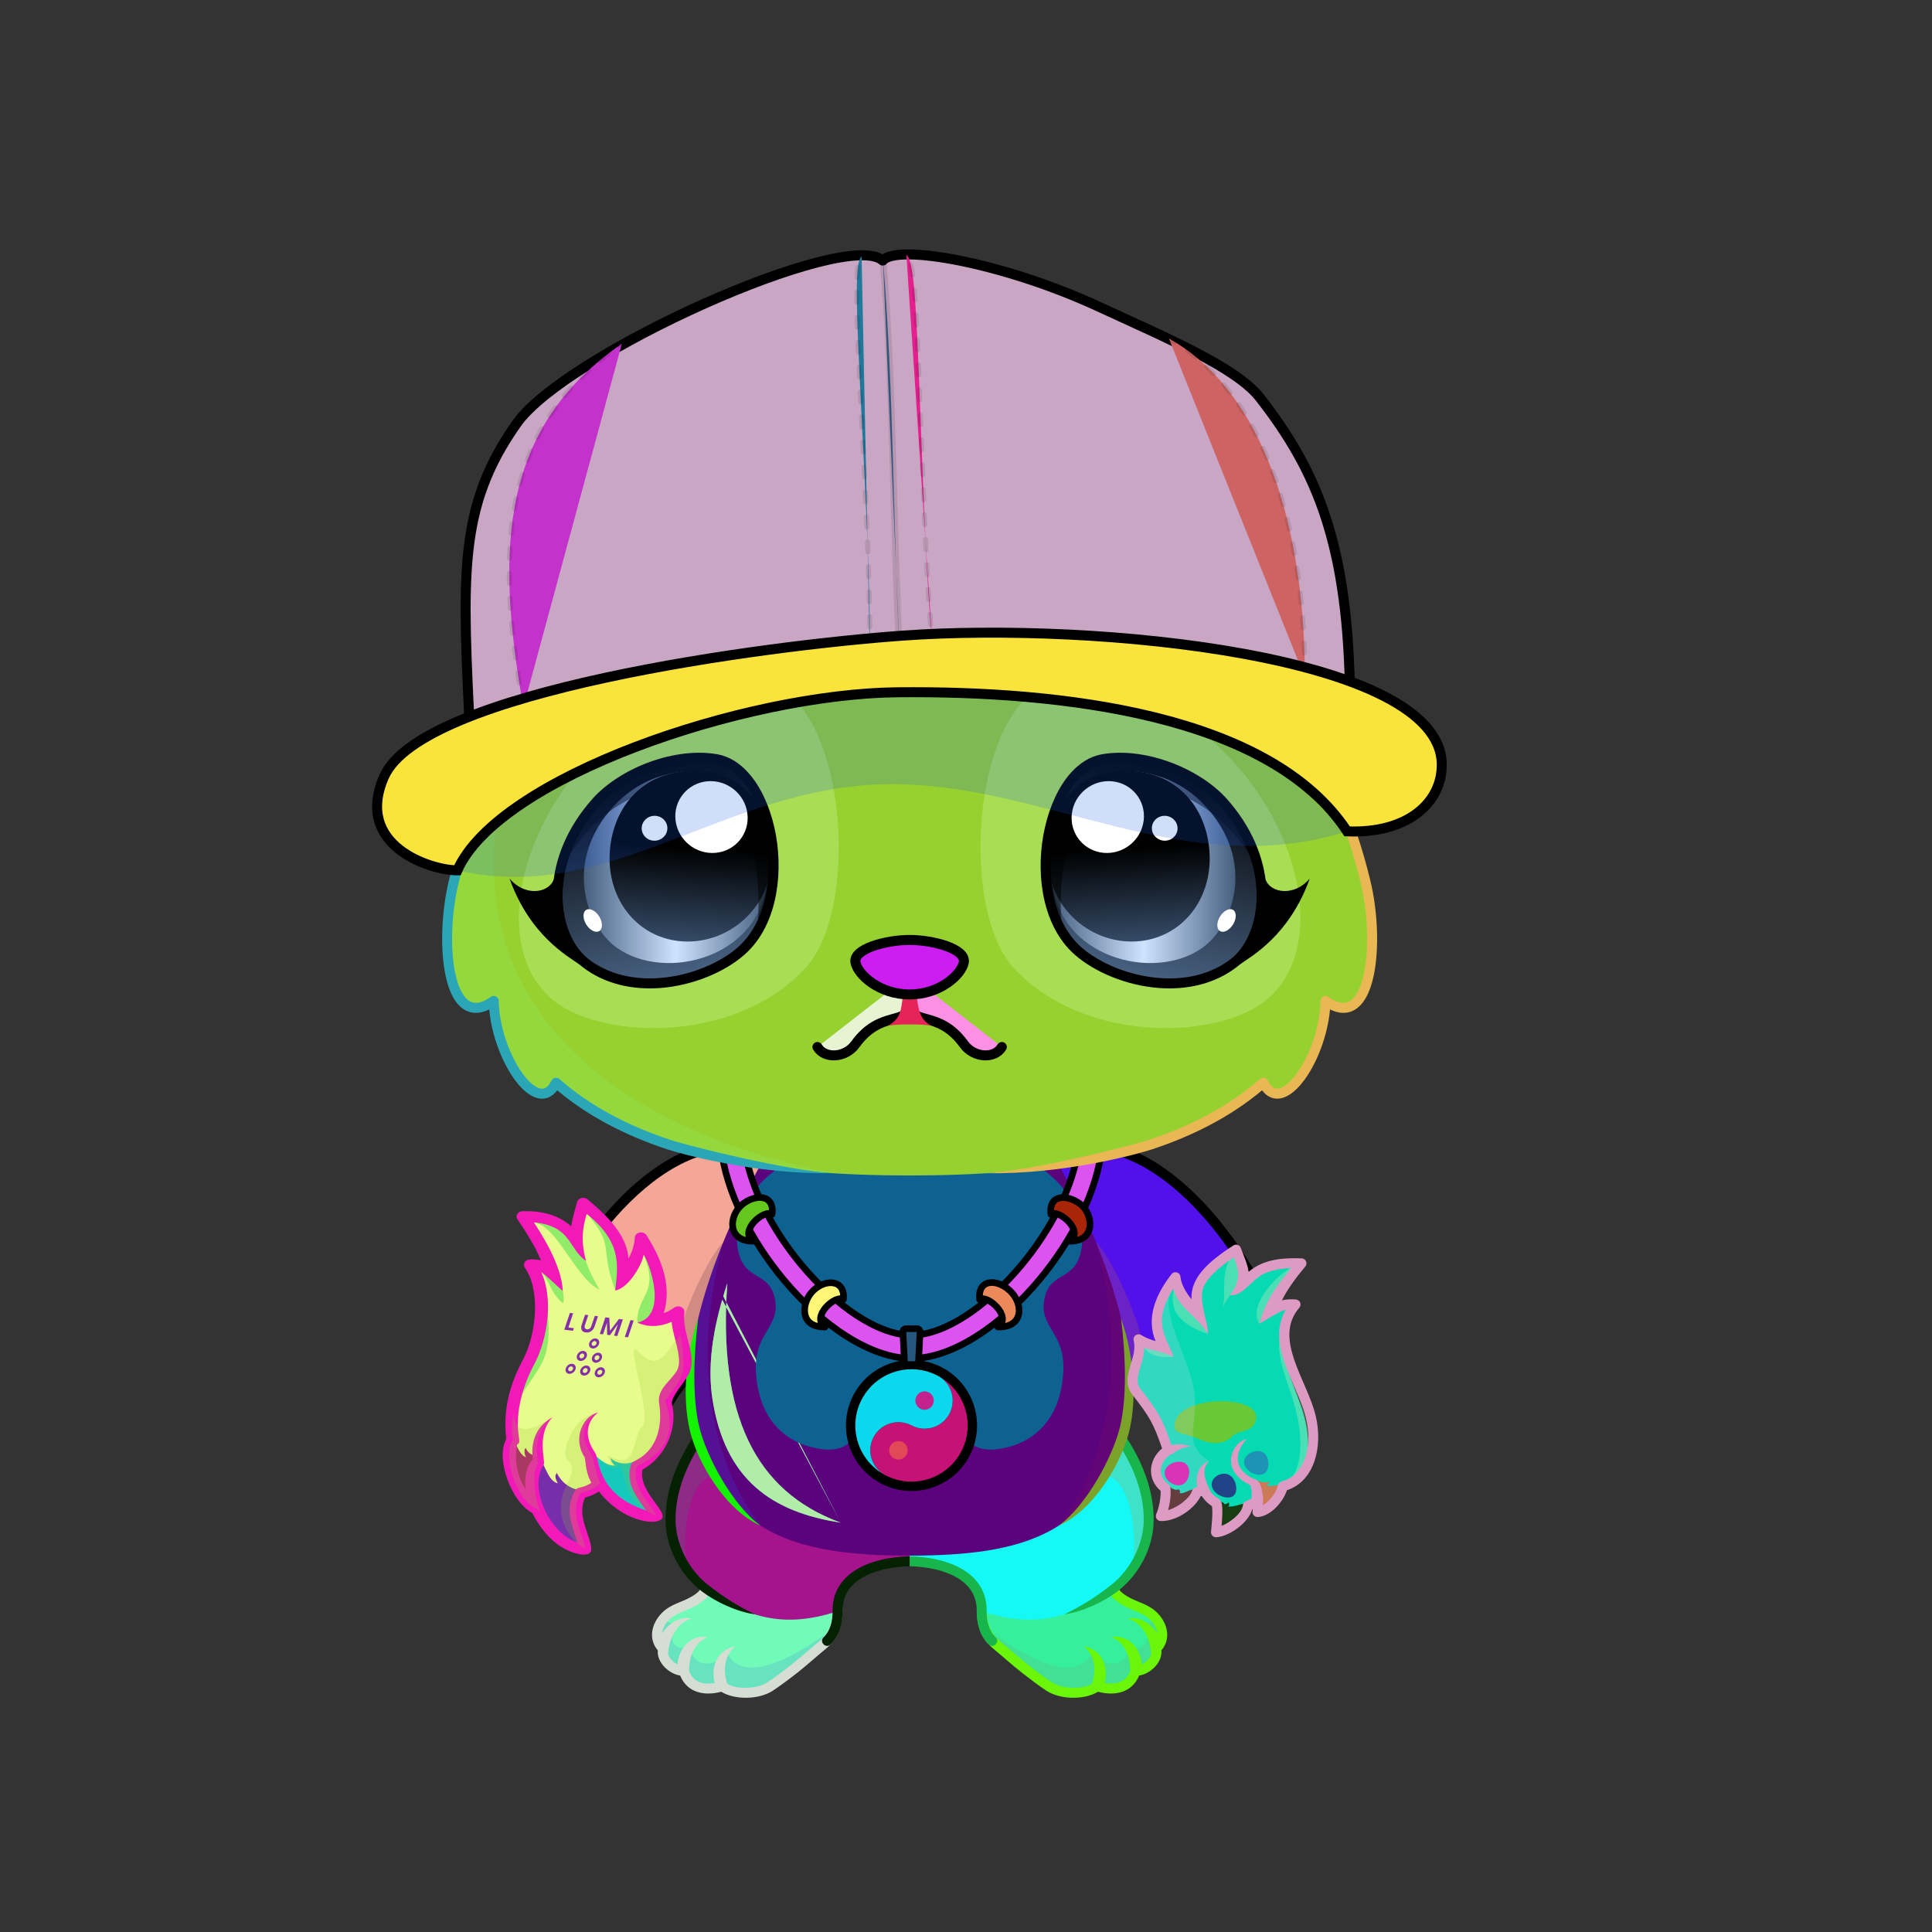 <svg xmlns="http://www.w3.org/2000/svg" xmlns:xlink="http://www.w3.org/1999/xlink" style="shape-rendering:geometricPrecision; text-rendering:geometricPrecision; image-rendering:optimizeQuality; fill-rule:evenodd; clip-rule:evenodd" version="1.1" viewBox="0 0 29000 29000" xml:space="preserve"><rect x="0" y="0" width="29000" height="29000" fill="#333333" stroke="none"/><defs><style type="text/css">.HairBack-Bear0fil22 {fill:none}
.Tail-Bear0fil22 {fill:none}
.RightFoot-Bear3fil432 {fill:url(#RightFoot-Bear3id650)}
.RightFoot-Bear3fil14 {fill:black;fill-opacity:0.2}
.RightFoot-Bear3fil32 {fill:black;fill-rule:nonzero}
.RightLeg-Bear0fil437 {fill:url(#RightLeg-Bear0id151)}
.RightLeg-Bear0fil14 {fill:black;fill-opacity:0.2}
.RightLeg-Bear0fil32 {fill:black;fill-rule:nonzero}
.LeftFoot-Bear3fil442 {fill:url(#LeftFoot-Bear3id651)}
.LeftFoot-Bear3fil14 {fill:black;fill-opacity:0.2}
.LeftFoot-Bear3fil32 {fill:black;fill-rule:nonzero}
.LeftLeg-Bear0fil447 {fill:url(#LeftLeg-Bear0id520)}
.LeftLeg-Bear0fil14 {fill:black;fill-opacity:0.2}
.LeftLeg-Bear0fil32 {fill:black;fill-rule:nonzero}
.RightHand-Bear0fil452 {fill:url(#RightHand-Bear0id388)}
.RightHand-Bear0fil14 {fill:black;fill-opacity:0.2}
.RightHand-Bear0fil22 {fill:none}
.RightHand-Bear0str0 {stroke:black;stroke-width:150;stroke-linecap:round;stroke-linejoin:round}
.LeftHand-Bear0fil465 {fill:url(#LeftHand-Bear0id386)}
.LeftHand-Bear0fil14 {fill:black;fill-opacity:0.2}
.LeftHand-Bear0fil22 {fill:none}
.LeftHand-Bear0str0 {stroke:black;stroke-width:150;stroke-linecap:round;stroke-linejoin:round}
.Body-Bear5fil476 {fill:url(#Body-Bear5id267)}
.Body-Bear5fil14 {fill:black;fill-opacity:0.2}
.Body-Bear5fil32 {fill:black;fill-rule:nonzero}
.Body-Bear5fil22 {fill:none}
.Body-Bear5fil482 {fill:url(#Body-Bear5id211)}
.Head-Bear1fil513 {fill:url(#Head-Bear1id272)}
.Head-Bear1fil14 {fill:black;fill-opacity:0.2}
.Head-Bear1fil32 {fill:black;fill-rule:nonzero}
.Head-Bear1fil514 {fill:url(#Head-Bear1id269)}
.Mouth-Bear10fil100 {fill:black}
.Mouth-Bear10fil22 {fill:none}
.Mouth-Bear10str0 {stroke:black;stroke-width:150;stroke-linecap:round;stroke-linejoin:round}
.Eyes-Bear3fil540 {fill:url(#Eyes-Bear3id940)}
.Eyes-Bear3fil541 {fill:url(#Eyes-Bear3id712)}
.Eyes-Bear3fil542 {fill:url(#Eyes-Bear3id670)}
.Eyes-Bear3fil152 {fill:white}
.Eyes-Bear3fil157 {fill:black;fill-opacity:0.502}
.Eyes-Bear3fil32 {fill:black;fill-rule:nonzero}
.Eyes-Bear3fil155 {fill:#3b3527}
.Eyes-Bear3fil14 {fill:black;fill-opacity:0.2}
.Eyes-Bear3fil543 {fill:url(#Eyes-Bear3id939)}
.Eyes-Bear3fil544 {fill:url(#Eyes-Bear3id725)}
.Eyes-Bear3fil545 {fill:url(#Eyes-Bear3id695)}
.Moustache-Bear0fil22 {fill:none}
.Nose-Bear0fil598 {fill:url(#Nose-Bear0id451)}
.Nose-Bear0str0 {stroke:black;stroke-width:150;stroke-linecap:round;stroke-linejoin:round}
.NecklaceYinYangfil225new {fill:url(#NecklaceYinYangid676new);fill-rule:nonzero}
.NecklaceYinYangfil46new {fill:white;fill-rule:nonzero;fill-opacity:0.2}
.NecklaceYinYangfil84new {fill:black}
.NecklaceYinYangfil83new {fill:white}
.NecklaceYinYangfil47new {fill:none;fill-rule:nonzero}
.NecklaceYinYangstr4new {stroke:black;stroke-width:100}
.NecklaceYinYangfil226new {fill:url(#NecklaceYinYangid677new);fill-rule:nonzero}
.NecklaceYinYangstr3new {stroke:black;stroke-width:100;stroke-linecap:round;stroke-linejoin:round}
.NecklaceYinYangfil227new {fill:url(#NecklaceYinYangid669new);fill-rule:nonzero}
.NecklaceYinYangfil228new {fill:url(#NecklaceYinYangid705new);fill-rule:nonzero}
.NecklaceYinYangfil229new {fill:url(#NecklaceYinYangid685new);fill-rule:nonzero}
.NecklaceYinYangfil230new {fill:url(#NecklaceYinYangid101new)}
.HatG-Bigfil14new {fill:black;fill-opacity:0.2}
.HatG-Bigfil642new {fill:url(#HatG-Bigid529new)}
.HatG-Bigfil643new {fill:url(#HatG-Bigid343new)}
.HatG-Bigfil644new {fill:url(#HatG-Bigid342new)}
.HatG-Bigfil645new {fill:url(#HatG-Bigid427new)}
.HatG-Bigfil646new {fill:url(#HatG-Bigid254new)}
.HatG-Bigfil647new {fill:url(#HatG-Bigid437new)}
.HatG-Bigfil33new {fill:none}
.HatG-Bigstr0new {stroke:black;stroke-width:150;stroke-linecap:round;stroke-linejoin:round}
.HatG-Bigfil639new {fill:none}
.HatG-Bigstr19new {stroke:black;stroke-width:100;stroke-opacity:0.102}
.HatG-Bigstr20new {stroke:black;stroke-width:75;stroke-linecap:round;stroke-linejoin:round;stroke-dasharray:150 225;stroke-opacity:0.102}
.HatG-Bigstr6new {stroke:black;stroke-width:150}
.BraceletLumiHalloween-Bigfil109 {fill:url(#BraceletLumiHalloween-Bigid94)}
.BraceletLumiHalloween-Bigfil82 {fill:white;fill-opacity:0.4}
.BraceletLumiHalloween-Bigfil110 {fill:url(#BraceletLumiHalloween-Bigid79)}
.BraceletLumiHalloween-Bigfil111 {fill:url(#BraceletLumiHalloween-Bigid99)}
.BraceletLumiHalloween-Bigfil112 {fill:url(#BraceletLumiHalloween-Bigid93)}
.BraceletLumiHalloween-Bigfil113 {fill:url(#BraceletLumiHalloween-Bigid83)}
.BraceletLumiHalloween-Bigfil114 {fill:url(#BraceletLumiHalloween-Bigid78)}
.BraceletLumiHalloween-Bigfil115 {fill:url(#BraceletLumiHalloween-Bigid81)}
.BraceletLumiHalloween-Bigfil116 {fill:url(#BraceletLumiHalloween-Bigid76)}
.BraceletLumiHalloween-Bigfil0 {fill:black;fill-opacity:0.2}
.BraceletLumiHalloween-Bigfil29 {fill:black;fill-rule:nonzero}
.BraceletLumiHalloween-Bigfil117 {fill:url(#BraceletLumiHalloween-Bigid87)}
.BraceletLumiHalloween-Bigfil91 {fill:white;fill-opacity:0.502}
.BraceletLumiHalloween-Bigfil118 {fill:url(#BraceletLumiHalloween-Bigid92)}
.BraceletLumiHalloween-Bigfil119 {fill:url(#BraceletLumiHalloween-Bigid96)}
.BraceletLumiHalloween-Bigfil120 {fill:url(#BraceletLumiHalloween-Bigid97)}
.BraceletLumiHalloween-Bigfil28 {fill:black;fill-opacity:0.2}
.BraceletLumiHalloween-Bigfil121 {fill:url(#BraceletLumiHalloween-Bigid111)}
.BraceletLumiHalloween-Bigfil4 {fill:none}
.BraceletLumiHalloween-Bigstr4 {stroke:black;stroke-width:150;stroke-linecap:round;stroke-linejoin:round;stroke-miterlimit:22.926}
</style><linearGradient gradientUnits="userSpaceOnUse" id="RightFoot-Bear3id650" x1="16088.3" x2="16088.3" y1="25409.6" y2="23879.2">
   <stop offset="0" style="stop-opacity:1; stop-color:#3b3527"/>
   <stop offset="0.729" style="stop-opacity:1; stop-color:#615a4a"/>
   <stop offset="1" style="stop-opacity:1; stop-color:#615a4a"/>
  </linearGradient><linearGradient gradientUnits="objectBoundingBox" id="RightLeg-Bear0id151" x1="50%" x2="50%" xlink:href="#RightLeg-Bear0id150" y1="100%" y2="0%">
  </linearGradient><linearGradient gradientUnits="userSpaceOnUse" id="LeftFoot-Bear3id651" x1="11219.3" x2="11219.3" xlink:href="#LeftFoot-Bear3id650" y1="25409.6" y2="23879.2">
  </linearGradient><linearGradient gradientUnits="objectBoundingBox" id="LeftLeg-Bear0id520" x1="50%" x2="50%" xlink:href="#LeftLeg-Bear0id150" y1="100%" y2="0%">
  </linearGradient><linearGradient gradientUnits="objectBoundingBox" id="RightHand-Bear0id388" x1="36.996%" x2="63.003%" xlink:href="#RightHand-Bear0id75" y1="2.665%" y2="97.335%">
  </linearGradient><linearGradient gradientUnits="objectBoundingBox" id="LeftHand-Bear0id386" x1="63.004%" x2="36.997%" xlink:href="#LeftHand-Bear0id75" y1="2.665%" y2="97.335%">
  </linearGradient><linearGradient gradientUnits="objectBoundingBox" id="Body-Bear5id267" x1="50%" x2="50%" xlink:href="#Body-Bear5id266" y1="0%" y2="100%">
  </linearGradient><linearGradient gradientUnits="userSpaceOnUse" id="Body-Bear5id211" x1="13653.8" x2="13653.8" y1="17305.4" y2="21758.8">
   <stop offset="0" style="stop-opacity:1; stop-color:#f2f2dc"/>
   <stop offset="0.722" style="stop-opacity:1; stop-color:#fffff5"/>
   <stop offset="1" style="stop-opacity:1; stop-color:#fffff5"/>
  </linearGradient><linearGradient gradientUnits="userSpaceOnUse" id="Head-Bear1id272" x1="13653.8" x2="13653.8" y1="17643.8" y2="7273.2">
   <stop offset="0" style="stop-opacity:1; stop-color:#f2f2dc"/>
   <stop offset="0.58" style="stop-opacity:1; stop-color:#fffff5"/>
   <stop offset="1" style="stop-opacity:1; stop-color:#fffff5"/>
  </linearGradient><linearGradient gradientUnits="userSpaceOnUse" id="Head-Bear1id269" x1="13653.8" x2="13653.8" xlink:href="#Head-Bear1id74" y1="15431.8" y2="10188.8">
  </linearGradient><linearGradient gradientUnits="userSpaceOnUse" id="Eyes-Bear3id940" x1="10355.6" x2="9626.89" xlink:href="#Eyes-Bear3id27" y1="14602.1" y2="11532.8">
  </linearGradient><linearGradient gradientUnits="userSpaceOnUse" id="Eyes-Bear3id712" x1="8763.73" x2="11515.6" xlink:href="#Eyes-Bear3id57" y1="13015.7" y2="13015.7">
  </linearGradient><linearGradient gradientUnits="userSpaceOnUse" id="Eyes-Bear3id670" x1="10438.8" x2="10293.1" xlink:href="#Eyes-Bear3id384" y1="11586.1" y2="14117.6">
  </linearGradient><linearGradient gradientUnits="userSpaceOnUse" id="Eyes-Bear3id939" x1="16952.1" x2="17680.8" xlink:href="#Eyes-Bear3id27" y1="14602.1" y2="11532.8">
  </linearGradient><linearGradient gradientUnits="userSpaceOnUse" id="Eyes-Bear3id725" x1="18543.9" x2="15792.1" xlink:href="#Eyes-Bear3id57" y1="13015.7" y2="13015.7">
  </linearGradient><linearGradient gradientUnits="userSpaceOnUse" id="Eyes-Bear3id695" x1="16868.8" x2="17014.5" xlink:href="#Eyes-Bear3id384" y1="11586.1" y2="14117.6">
  </linearGradient><linearGradient gradientUnits="userSpaceOnUse" id="Nose-Bear0id451" x1="13653.8" x2="13653.8" y1="14108.6" y2="14926.9">
   <stop offset="0" style="stop-opacity:1; stop-color:#FFCCCC"/>
   <stop offset="1" style="stop-opacity:1; stop-color:#453F2C"/>
  </linearGradient><linearGradient gradientUnits="userSpaceOnUse" id="NecklaceYinYangid676new" x1="13681.9" x2="13681.9" xlink:href="#NecklaceYinYangid669new" y1="17208" y2="20390.5">
  </linearGradient><linearGradient gradientUnits="userSpaceOnUse" id="NecklaceYinYangid677new" x1="11189" x2="11399.5" xlink:href="#NecklaceYinYangid669new" y1="18603.5" y2="18002.2">
  </linearGradient><linearGradient gradientUnits="userSpaceOnUse" id="NecklaceYinYangid705new" x1="16170.9" x2="15961.3" xlink:href="#NecklaceYinYangid669new" y1="18602.8" y2="18004">
  </linearGradient><linearGradient gradientUnits="userSpaceOnUse" id="NecklaceYinYangid685new" x1="15099" x2="14900.7" xlink:href="#NecklaceYinYangid669new" y1="19895.5" y2="19273.3">
  </linearGradient><linearGradient gradientUnits="userSpaceOnUse" id="NecklaceYinYangid101new" x1="13681.9" x2="13681.9" y1="20483.4" y2="19943.6">
   <stop offset="0" style="stop-opacity:1; stop-color:#2B2A29"/>
   <stop offset="1" style="stop-opacity:1; stop-color:#fffff5"/>
  </linearGradient><linearGradient gradientUnits="userSpaceOnUse" id="HatG-Bigid529new" x1="8219.73" x2="12747.1" xlink:href="#HatG-Bigid47new" y1="10311.4" y2="4652.1">
  </linearGradient><linearGradient gradientUnits="userSpaceOnUse" id="HatG-Bigid343new" x1="7053.36" x2="8726.51" xlink:href="#HatG-Bigid170new" y1="10394.6" y2="6237.08">
  </linearGradient><linearGradient gradientUnits="userSpaceOnUse" id="HatG-Bigid342new" x1="14549" x2="18995" xlink:href="#HatG-Bigid49new" y1="9735.67" y2="4635.8">
  </linearGradient><linearGradient gradientUnits="userSpaceOnUse" id="HatG-Bigid427new" x1="18474.5" x2="20022.9" xlink:href="#HatG-Bigid170new" y1="9943.7" y2="6096.21">
  </linearGradient><linearGradient gradientUnits="userSpaceOnUse" id="HatG-Bigid254new" x1="13651.1" x2="13651.1" xlink:href="#HatG-Bigid3new" y1="9496.41" y2="13064.4">
  </linearGradient><linearGradient gradientUnits="userSpaceOnUse" id="HatG-Bigid437new" x1="20882.3" x2="6419.94" xlink:href="#HatG-Bigid56new" y1="9943.89" y2="11805.4">
  </linearGradient><linearGradient gradientUnits="userSpaceOnUse" id="BraceletLumiHalloween-Bigid94" x1="18016.39" x2="19003.57" xlink:href="#BraceletLumiHalloween-Bigid0" y1="22515.22" y2="18820.99">
  </linearGradient><linearGradient gradientUnits="userSpaceOnUse" id="BraceletLumiHalloween-Bigid79" x1="18900.6" x2="19004.77" xlink:href="#BraceletLumiHalloween-Bigid16" y1="22699.96" y2="22188.31">
  </linearGradient><linearGradient gradientUnits="userSpaceOnUse" id="BraceletLumiHalloween-Bigid99" x1="18343.75" x2="18454.28" xlink:href="#BraceletLumiHalloween-Bigid16" y1="23021.16" y2="22484.71">
  </linearGradient><linearGradient gradientUnits="userSpaceOnUse" id="BraceletLumiHalloween-Bigid93" x1="17575.65" x2="17682.86" xlink:href="#BraceletLumiHalloween-Bigid16" y1="22794.32" y2="22280.33">
  </linearGradient><linearGradient gradientUnits="userSpaceOnUse" id="BraceletLumiHalloween-Bigid83" x1="18088.87" x2="18403.97" xlink:href="#BraceletLumiHalloween-Bigid18" y1="21651.17" y2="20995.51">
  </linearGradient><linearGradient gradientUnits="userSpaceOnUse" id="BraceletLumiHalloween-Bigid78" x1="18770.24" x2="18960.51" xlink:href="#BraceletLumiHalloween-Bigid18" y1="22111.55" y2="21794.86">
  </linearGradient><linearGradient gradientUnits="userSpaceOnUse" id="BraceletLumiHalloween-Bigid81" x1="18291.96" x2="18473.62" xlink:href="#BraceletLumiHalloween-Bigid18" y1="22452.27" y2="22138.84">
  </linearGradient><linearGradient gradientUnits="userSpaceOnUse" id="BraceletLumiHalloween-Bigid76" x1="17569.64" x2="17767.19" xlink:href="#BraceletLumiHalloween-Bigid18" y1="22269.67" y2="21951.12">
  </linearGradient><linearGradient gradientUnits="userSpaceOnUse" id="BraceletLumiHalloween-Bigid87" x1="9348.29" x2="8152.8" xlink:href="#BraceletLumiHalloween-Bigid0" y1="22226.42" y2="18171.29">
  </linearGradient><linearGradient gradientUnits="userSpaceOnUse" id="BraceletLumiHalloween-Bigid92" x1="9602.16" x2="9165.82" xlink:href="#BraceletLumiHalloween-Bigid16" y1="22825.72" y2="21720.1">
  </linearGradient><linearGradient gradientUnits="userSpaceOnUse" id="BraceletLumiHalloween-Bigid96" x1="7721.14" x2="8150.52" xlink:href="#BraceletLumiHalloween-Bigid16" y1="22319.53" y2="21943.8">
  </linearGradient><linearGradient gradientUnits="userSpaceOnUse" id="BraceletLumiHalloween-Bigid97" x1="8134.98" x2="8714.32" xlink:href="#BraceletLumiHalloween-Bigid16" y1="22992.69" y2="22168.35">
  </linearGradient><linearGradient gradientUnits="userSpaceOnUse" id="BraceletLumiHalloween-Bigid111" x1="8471.55" x2="9477.32" xlink:href="#BraceletLumiHalloween-Bigid102" y1="19836.05" y2="20428.56">
  </linearGradient><linearGradient gradientUnits="userSpaceOnUse" id="RightLeg-Bear0id150" x1="15526.7" x2="15526.7" y1="24311.8" y2="20742.8">
   <stop offset="0" style="stop-opacity:1; stop-color:#ffffff"/>
   <stop offset="0.278" style="stop-opacity:1; stop-color:#ffffff"/>
   <stop offset="1" style="stop-opacity:1; stop-color:#f5f8d5"/>
  </linearGradient><linearGradient gradientUnits="userSpaceOnUse" id="LeftFoot-Bear3id650" x1="16088.3" x2="16088.3" y1="25409.6" y2="23879.2">
   <stop offset="0" style="stop-opacity:1; stop-color:#3b3527"/>
   <stop offset="0.729" style="stop-opacity:1; stop-color:#615a4a"/>
   <stop offset="1" style="stop-opacity:1; stop-color:#615a4a"/>
  </linearGradient><linearGradient gradientUnits="userSpaceOnUse" id="LeftLeg-Bear0id150" x1="15526.7" x2="15526.7" y1="24311.8" y2="20742.8">
   <stop offset="0" style="stop-opacity:1; stop-color:#ffffff"/>
   <stop offset="0.278" style="stop-opacity:1; stop-color:#ffffff"/>
   <stop offset="1" style="stop-opacity:1; stop-color:#f5f8d5"/>
  </linearGradient><linearGradient gradientUnits="userSpaceOnUse" id="RightHand-Bear0id75" x1="17042.3" x2="17994.1" y1="17293.3" y2="21110.7">
   <stop offset="0" style="stop-opacity:1; stop-color:#ced1a9"/>
   <stop offset="0.078" style="stop-opacity:1; stop-color:#ced1a9"/>
   <stop offset="0.769" style="stop-opacity:1; stop-color:#f5f8d5"/>
   <stop offset="1" style="stop-opacity:1; stop-color:#f5f8d5"/>
  </linearGradient><linearGradient gradientUnits="userSpaceOnUse" id="LeftHand-Bear0id75" x1="17042.3" x2="17994.1" y1="17293.3" y2="21110.7">
   <stop offset="0" style="stop-opacity:1; stop-color:#ced1a9"/>
   <stop offset="0.078" style="stop-opacity:1; stop-color:#ced1a9"/>
   <stop offset="0.769" style="stop-opacity:1; stop-color:#f5f8d5"/>
   <stop offset="1" style="stop-opacity:1; stop-color:#f5f8d5"/>
  </linearGradient><linearGradient gradientUnits="userSpaceOnUse" id="Body-Bear5id266" x1="13653.8" x2="13653.8" y1="17442" y2="23250.9">
   <stop offset="0" style="stop-opacity:1; stop-color:#ced1a9"/>
   <stop offset="0.059" style="stop-opacity:1; stop-color:#ced1a9"/>
   <stop offset="0.529" style="stop-opacity:1; stop-color:#f5f8d5"/>
   <stop offset="1" style="stop-opacity:1; stop-color:#ffffff"/>
  </linearGradient><linearGradient gradientUnits="userSpaceOnUse" id="Head-Bear1id74" x1="15961" x2="18418.2" y1="23174.1" y2="17871.9">
   <stop offset="0" style="stop-opacity:1; stop-color:#ced1a9"/>
   <stop offset="1" style="stop-opacity:1; stop-color:#f5f8d5"/>
  </linearGradient><linearGradient gradientUnits="userSpaceOnUse" id="Eyes-Bear3id27" x1="16937.6" x2="16937.6" y1="14961.3" y2="11448.6">
   <stop offset="0" style="stop-opacity:1; stop-color:#476080"/>
   <stop offset="1" style="stop-opacity:1; stop-color:black"/>
  </linearGradient><linearGradient gradientUnits="objectBoundingBox" id="Eyes-Bear3id57" x1="100%" x2="0%" y1="50%" y2="50%">
   <stop offset="0" style="stop-opacity:1; stop-color:#476080"/>
   <stop offset="0.502" style="stop-opacity:1; stop-color:#cee3ff"/>
   <stop offset="1" style="stop-opacity:1; stop-color:#476080"/>
  </linearGradient><linearGradient gradientUnits="userSpaceOnUse" id="Eyes-Bear3id384" x1="16417.8" x2="16417.8" y1="11784.3" y2="14068.5">
   <stop offset="0" style="stop-opacity:1; stop-color:black"/>
   <stop offset="0.45" style="stop-opacity:1; stop-color:black"/>
   <stop offset="1" style="stop-opacity:1; stop-color:#344a66"/>
  </linearGradient><linearGradient gradientUnits="userSpaceOnUse" id="NecklaceYinYangid669new" x1="12270.9" x2="12467.6" y1="19894.7" y2="19277.5">
   <stop offset="0" style="stop-opacity:1; stop-color:#643300"/>
   <stop offset="1" style="stop-opacity:1; stop-color:#AB7D2D"/>
  </linearGradient><linearGradient gradientUnits="userSpaceOnUse" id="HatG-Bigid47new" x1="8773.38" x2="12925.9" y1="10563.5" y2="5372.75">
   <stop offset="0" style="stop-opacity:1; stop-color:#CCCCD0"/>
   <stop offset="1" style="stop-opacity:1; stop-color:#F2F2F6"/>
  </linearGradient><linearGradient gradientUnits="userSpaceOnUse" id="HatG-Bigid170new" x1="18179.1" x2="19599.3" y1="10226.2" y2="6697.29">
   <stop offset="0" style="stop-opacity:1; stop-color:#15153B"/>
   <stop offset="1" style="stop-opacity:1; stop-color:#4A47A1"/>
  </linearGradient><linearGradient gradientUnits="userSpaceOnUse" id="HatG-Bigid49new" x1="14578.6" x2="18656.5" y1="10035.4" y2="5357.8">
   <stop offset="0" style="stop-opacity:1; stop-color:#DBDBE0"/>
   <stop offset="0.749" style="stop-opacity:1; stop-color:white"/>
   <stop offset="1" style="stop-opacity:1; stop-color:white"/>
  </linearGradient><linearGradient gradientUnits="userSpaceOnUse" id="HatG-Bigid3new" x1="13755" x2="13755" y1="9815.97" y2="13088.5">
   <stop offset="0" style="stop-opacity:1; stop-color:#15153B"/>
   <stop offset="1" style="stop-opacity:1; stop-color:#080814"/>
  </linearGradient><linearGradient gradientUnits="userSpaceOnUse" id="HatG-Bigid56new" x1="20387.5" x2="7122.61" y1="10226.4" y2="11933.8">
   <stop offset="0" style="stop-opacity:1; stop-color:#6666CC"/>
   <stop offset="1" style="stop-opacity:1; stop-color:#3D3B78"/>
  </linearGradient><linearGradient gradientUnits="userSpaceOnUse" id="BraceletLumiHalloween-Bigid0" x1="9403.41" x2="9403.41" y1="21698.88" y2="17847.25">
   <stop offset="0" style="stop-opacity:1; stop-color:#646566"/>
   <stop offset="0.678" style="stop-opacity:1; stop-color:#383535"/>
   <stop offset="1" style="stop-opacity:1; stop-color:#2F2E30"/>
  </linearGradient><linearGradient gradientUnits="userSpaceOnUse" id="BraceletLumiHalloween-Bigid16" x1="18498.55" x2="18449.8" y1="22362.38" y2="21775.13">
   <stop offset="0" style="stop-opacity:1; stop-color:#706964"/>
   <stop offset="1" style="stop-opacity:1; stop-color:#0F0E0E"/>
  </linearGradient><linearGradient gradientUnits="userSpaceOnUse" id="BraceletLumiHalloween-Bigid18" x1="18257.12" x2="18381.22" y1="21770.5" y2="21432.58">
   <stop offset="0" style="stop-opacity:1; stop-color:#332E2B"/>
   <stop offset="1" style="stop-opacity:1; stop-color:#0F0E0E"/>
  </linearGradient><linearGradient gradientUnits="userSpaceOnUse" id="BraceletLumiHalloween-Bigid102" x1="9295.3" x2="9880.9" y1="19384.14" y2="20161.03">
   <stop offset="0" style="stop-opacity:1; stop-color:#6B8087"/>
   <stop offset="0.322" style="stop-opacity:1; stop-color:#C7C7C7"/>
   <stop offset="0.729" style="stop-opacity:1; stop-color:#A6AEB1"/>
   <stop offset="1" style="stop-opacity:1; stop-color:#A6AEB1"/>
  </linearGradient></defs><g id="HairBack-Bear0">
 <animateTransform additive="sum" attributeName="transform" dur="10" repeatCount="indefinite" type="translate" values="0;0 200;0;0 200;0;0 200;0;0 200;0"/>
  <rect class="HairBack-Bear0fil22" height="998" width="1061" x="13124" y="20899"/>
 </g><g id="Tail-Bear0">
  <rect class="Tail-Bear0fil22" height="1129" width="1129" x="13089" y="21055"/>
 </g><g id="RightFoot-Bear3">
  <path class="RightFoot-Bear3fil432" d="M17045 25080c-66,213 -260,328 -578,232 -82,82 -466,170 -720,2 -241,-159 -607,-457 -720,-564 -96,-91 -335,-220 -291,-565 777,87 1299,173 1927,-306 18,146 320,205 479,267 233,89 426,392 211,604 42,135 -122,330 -308,330z" style="fill:#35ef9c"/>
  <path class="RightFoot-Bear3fil14" d="M16490 25327c320,133 480,-45 565,-254 204,-15 307,-138 301,-308 28,-45 52,-79 86,-174 31,-139 -54,-325 -125,-351 31,144 -137,125 -191,129 232,292 -30,451 -178,321 -4,299 -321,400 -555,107 -111,282 -514,451 -1612,-364 1095,1261 1346,941 1709,894z" style="fill:#75a877"/>
  <path class="RightFoot-Bear3fil32" d="M16963 25089c-68,167 -221,202 -384,173 53,-171 15,-486 -309,-550 160,131 191,345 122,563 -153,91 -454,76 -604,-23 -105,-69 -235,-166 -357,-262 -142,-112 -270,-229 -408,-342 -98,-80 -205,-212 -213,-454 5,-41 -24,-78 -65,-83 -41,-5 -84,23 -83,65 7,344 143,486 266,587 138,114 267,232 411,345 124,97 257,197 366,269 205,135 567,145 776,17 252,66 509,18 618,-243 169,-27 352,-197 334,-378 149,-177 94,-405 -60,-562 -136,-138 -294,-154 -454,-250 -66,-40 -120,-83 -125,-121l-137 73c20,64 119,137 185,176 138,83 316,117 424,227 53,54 98,127 105,203 -87,-137 -253,-261 -447,-225 213,57 340,284 356,532 -17,67 -81,130 -143,158 -9,-180 -141,-449 -459,-414 197,78 290,282 285,519z" style="fill:#6bf509"/>
 </g><g id="LeftFoot-Bear3">
  <path class="LeftFoot-Bear3fil442" d="M10263 25080c66,213 260,328 578,232 82,82 466,170 720,2 241,-159 607,-457 719,-564 96,-91 336,-220 292,-565 -777,87 -1299,173 -1927,-306 -19,146 -321,205 -479,267 -233,89 -427,392 -211,604 -42,135 121,330 308,330z" style="fill:#70fcb8"/>
  <path class="LeftFoot-Bear3fil14" d="M10817 25327c-320,133 -479,-45 -565,-254 -203,-15 -307,-138 -301,-308 -27,-45 -52,-79 -85,-174 -32,-139 54,-325 124,-351 -30,144 137,125 192,129 -233,292 29,451 178,321 4,299 321,400 554,107 112,282 515,451 1613,-364 -1095,1261 -1346,941 -1710,894z" style="fill:#497de0"/>
  <path class="LeftFoot-Bear3fil32" d="M10345 25089c68,167 220,202 384,173 -54,-171 -16,-486 309,-550 -160,131 -191,345 -122,563 153,91 454,76 604,-23 104,-69 234,-166 356,-262 143,-112 271,-229 409,-342 97,-80 205,-212 213,-454 -5,-41 24,-78 65,-83 41,-5 84,23 83,65 -7,344 -143,486 -266,587 -139,114 -268,232 -411,345 -124,97 -258,197 -367,269 -205,135 -567,145 -776,17 -251,66 -509,18 -617,-243 -169,-27 -352,-197 -335,-378 -149,-177 -93,-405 61,-562 136,-138 294,-154 454,-250 66,-40 120,-83 125,-121l137 73c-20,64 -120,137 -185,176 -139,83 -316,117 -425,227 -53,54 -97,127 -104,203 86,-137 252,-261 447,-225 -213,57 -341,284 -357,532 18,67 82,130 144,158 8,-180 141,-449 459,-414 -197,78 -291,282 -285,519z" style="fill:#d6ddd2"/>
 </g><g id="RightLeg-Bear0">
  <path class="RightLeg-Bear0fil437" d="M13654 20747c651,0 2263,-52 2620,230 303,239 971,977 969,1838 -2,444 -257,819 -524,1020 -578,425 -1151,626 -1983,350 7,-583 -643,-742 -1082,-749l0 -2689z" style="fill:#14f9f5"/>
  <path class="RightLeg-Bear0fil14" d="M16988 23561c110,-131 245,-442 245,-600 2,-776 -323,-1481 -652,-1782 -248,370 -56,940 55,979 367,105 445,994 352,1403z" style="fill:#f48712"/>
  <path class="RightLeg-Bear0fil32" d="M16690 23782c-238,187 -417,303 -711,449 260,-35 573,-178 785,-337 332,-249 552,-662 553,-1079 1,-360 -110,-698 -263,-990 -227,-429 -547,-760 -734,-907 -32,-26 -79,-20 -105,12 -25,33 -20,80 13,105 175,139 478,451 693,860 144,273 248,587 247,920 -1,358 -198,746 -478,967zm-1745 794c71,68 -33,176 -104,108 -135,-130 -182,-317 -180,-500 3,-218 -99,-369 -246,-471 -213,-147 -519,-198 -761,-203l0 -149 1 0c265,5 604,62 845,229 186,129 314,320 310,596 -1,139 31,290 135,390z" style="fill:#17b54c"/>
 </g><g id="LeftLeg-Bear0">
  <path class="LeftLeg-Bear0fil447" d="M13654 20747c-651,0 -2264,-52 -2620,230 -303,239 -971,977 -969,1838 1,444 256,819 524,1020 578,425 1150,626 1983,350 -7,-583 642,-742 1082,-749l0 -2689z" style="fill:#a5148c"/>
  <path class="LeftLeg-Bear0fil14" d="M10320 23561c-110,-131 -245,-442 -245,-600 -3,-776 323,-1481 652,-1782 248,370 56,940 -56,979 -366,105 -444,994 -351,1403z" style="fill:#338875"/>
  <path class="LeftLeg-Bear0fil32" d="M10618 23782c238,187 417,303 711,449 -260,-35 -573,-178 -785,-337 -332,-249 -552,-662 -554,-1079 -1,-360 110,-698 264,-990 226,-429 547,-760 734,-907 32,-26 79,-20 104,12 26,33 20,80 -12,105 -175,139 -478,451 -694,860 -143,273 -247,587 -246,920 1,358 198,746 478,967zm1745 794c-71,68 32,176 103,108 135,-130 183,-317 181,-500 -3,-218 98,-369 246,-471 212,-147 519,-198 761,-203l0 -149 -1 0c-265,5 -604,62 -845,229 -186,129 -314,320 -311,596 2,139 -31,290 -134,390z" style="fill:#042202"/>
 </g><g id="RightHand-Bear0">
 <animateTransform additive="sum" attributeName="transform" dur="10" repeatCount="indefinite" type="translate" values="0;0 200;0;0 200;0;0 200;0;0 200;0"/>
  <path class="RightHand-Bear0fil452" d="M16111 17210c1487,-179 2823,1880 3151,3021 160,558 -1806,1220 -1964,882 -68,-147 -295,-477 -571,-705 -149,-820 -321,-1468 -1092,-3106 169,-47 290,-69 476,-92z" style="fill:#52a02b"/>
  <path class="RightHand-Bear0fil22 RightHand-Bear0str0" d="M16111 17205c1487,-179 2823,1880 3151,3021 160,558 -1806,1220 -1964,882 -68,-147 -295,-477 -571,-705 -149,-820 -321,-1468 -1092,-3106 169,-47 290,-69 476,-92z" style="fill:#5211ea"/>
  <path class="RightHand-Bear0fil14" d="M17217 20971c-131,-206 -302,-406 -490,-563 -50,-606 -203,-1164 -276,-1762 236,212 930,1618 766,2325z" style="fill:#d06537"/>
 </g><g id="LeftHand-Bear0">
 <animateTransform additive="sum" attributeName="transform" dur="10" repeatCount="indefinite" type="translate" values="0;0 200;0;0 200;0;0 200;0;0 200;0"/>
  <path class="LeftHand-Bear0fil465" d="M11197 17210c-1488,-179 -2824,1880 -3151,3021 -160,558 1806,1220 1963,882 69,-147 296,-477 571,-705 149,-820 322,-1468 1092,-3106 -168,-47 -290,-69 -475,-92z" style="fill:#874551"/>
  <path class="LeftHand-Bear0fil22 LeftHand-Bear0str0" d="M11197 17205c-1488,-179 -2824,1880 -3151,3021 -160,558 1806,1220 1963,882 69,-147 296,-477 571,-705 149,-820 322,-1468 1092,-3106 -168,-47 -290,-69 -475,-92z" style="fill:#f4a697"/>
  <path class="LeftHand-Bear0fil14" d="M10090 20971c132,-206 303,-406 490,-563 51,-606 203,-1164 276,-1762 -235,212 -929,1618 -766,2325z" style="fill:#4b202f"/>
 </g><g id="Body-Bear5">
 <animateTransform additive="sum" attributeName="transform" dur="10" repeatCount="indefinite" type="translate" values="0;0 200;0;0 200;0;0 200;0;0 200;0"/>
  <path class="Body-Bear5fil476" d="M13654 23351c1692,-3 2768,-307 3233,-1926 302,-1052 -330,-2764 -1019,-3983 -551,110 -1409,139 -2214,150 -806,-11 -1663,-40 -2215,-150 -688,1219 -1321,2931 -1018,3983 465,1619 1541,1923 3233,1926z" style="fill:#5b027d"/>
  <path class="Body-Bear5fil14" d="M11416 22901c-455,-288 -787,-750 -995,-1476 -211,-735 34,-1792 435,-2779 -591,2230 70,3628 560,4255z" style="fill:#4247fa"/>
  <path class="Body-Bear5fil32" d="M11416 22901c-539,-241 -960,-968 -1067,-1455 -108,-487 -59,-1102 131,-1659 -71,577 -87,1191 13,1618 104,444 495,1184 923,1496z" style="fill:#13f302"/>
  <path class="Body-Bear5fil22" d="M12621 22856c-1016,-156 -1749,-629 -1932,-1889 -2,-17 -5,-34 -7,-51l0 -4c-2,-16 -4,-32 -5,-48l-1 -7c-1,-15 -3,-31 -4,-46l0 -8c-2,-15 -3,-30 -3,-46l-1 -8c-1,-16 -1,-31 -2,-47l0 -6c-1,-17 -1,-34 -1,-51l0 -5c0,-17 0,-34 0,-50l0 -8c0,-15 0,-31 1,-47l0 -9c1,-15 1,-30 2,-46l0 -11c1,-14 2,-29 3,-44l1 -12c1,-15 2,-29 3,-44l1 -13c1,-15 3,-31 4,-46l2 -14c1,-15 3,-30 5,-44l1 -15c2,-14 4,-27 5,-41l3 -18c2,-13 3,-26 5,-39l3 -18c2,-12 4,-25 6,-38 1,-7 2,-14 4,-22 2,-12 4,-25 6,-37l4 -23c2,-11 4,-23 6,-34 2,-9 4,-18 6,-28 2,-10 4,-21 6,-32 2,-9 4,-18 6,-27 2,-11 4,-21 7,-32l6 -27c2,-11 4,-21 7,-31 3,-13 6,-25 9,-37l5 -21c3,-14 6,-27 9,-40l5 -18c4,-14 7,-28 11,-42l4 -15c4,-15 8,-30 12,-46l3 -8c4,-16 9,-33 14,-49l1 -7m15 -50l9 -28c5,-17 10,-34 15,-52l2 -5c6,-17 11,-34 17,-51l1 -6c6,-18 12,-36 18,-54l0 -1c-142,1971 409,3124 1703,3596" style="fill:#4b97bb"/>
  <path class="Body-Bear5fil22" d="M12621 22856c-1016,-156 -1749,-629 -1932,-1889 -2,-17 -5,-34 -7,-51l0 -4c-2,-16 -4,-32 -5,-48l-1 -7c-1,-15 -3,-31 -4,-46l0 -8c-2,-15 -3,-30 -3,-46l-1 -8c-1,-16 -1,-31 -2,-47l0 -6c-1,-17 -1,-34 -1,-51l0 -5c0,-17 0,-34 0,-50l0 -8c0,-15 0,-31 1,-47l0 -9c1,-15 1,-30 2,-46l0 -11c1,-14 2,-29 3,-44l1 -12c1,-15 2,-29 3,-44l1 -13c1,-15 3,-31 4,-46l2 -14c1,-15 3,-30 5,-44l1 -15c2,-14 4,-27 5,-41l3 -18c2,-13 3,-26 5,-39l3 -18c2,-12 4,-25 6,-38 1,-7 2,-14 4,-22 2,-12 4,-25 6,-37l4 -23c2,-11 4,-23 6,-34 2,-9 4,-18 6,-28 2,-10 4,-21 6,-32 2,-9 4,-18 6,-27 2,-11 4,-21 7,-32l6 -27c2,-11 4,-21 7,-31 3,-13 6,-25 9,-37l5 -21c3,-14 6,-27 9,-40l5 -18c4,-14 7,-28 11,-42l4 -15c4,-15 8,-30 12,-46l3 -8c4,-16 9,-33 14,-49l1 -7m15 -50l9 -28c5,-17 10,-34 15,-52l2 -5c6,-17 11,-34 17,-51l1 -6c6,-18 12,-36 18,-54l0 -1c-142,1971 409,3124 1703,3596" style="fill:#b0eda7"/>
  <path class="Body-Bear5fil14" d="M15892 22901c455,-288 786,-750 995,-1476 211,-735 -34,-1792 -436,-2779 592,2230 -69,3628 -559,4255z" style="fill:#8b1060"/>
  <path class="Body-Bear5fil32" d="M15892 22901c539,-241 960,-968 1067,-1455 107,-487 59,-1102 -132,-1659 72,577 87,1191 -12,1618 -104,444 -496,1184 -923,1496z" style="fill:#7ba329"/>
  <path class="Body-Bear5fil482" d="M12395 17319c-415,-117 -1437,533 -1326,1387 71,545 464,353 559,775 99,440 -305,508 -282,1089 32,765 484,1129 1019,1185 834,86 410,-1185 1289,-1185 879,0 455,1271 1289,1185 535,-56 987,-420 1018,-1185 24,-581 -380,-649 -281,-1089 95,-422 488,-230 559,-775 111,-854 -912,-1504 -1326,-1387 -407,115 -932,140 -1259,140 -327,0 -853,-25 -1259,-140z" style="fill:#0e6292"/>
 </g><g id="NecklaceYinYang">
 <animateTransform additive="sum" attributeName="transform" dur="10" repeatCount="indefinite" type="translate" values="0;0 200;0;0 200;0;0 200;0;0 200;0"/>
  <path class="NecklaceYinYangfil225new" d="M16543 17208c-73,675 -449,1409 -941,2000 -570,684 -1305,1183 -1920,1183 -615,0 -1350,-499 -1920,-1183 -492,-591 -868,-1325 -941,-2000l352 0c73,593 413,1245 856,1777 509,611 1145,1056 1653,1056 508,0 1144,-445 1653,-1056 442,-532 782,-1184 856,-1777l352 0z" style="fill:#fab0f0"/>
  <path class="NecklaceYinYangfil46new" d="M11135 16868c-273,1109 1292,3303 2547,3303 1255,0 2820,-2194 2547,-3303l-25 4c1,34 2,68 2,103 0,650 -370,1407 -871,2010 -509,611 -1145,1056 -1653,1056 -508,0 -1144,-445 -1653,-1056 -501,-603 -871,-1360 -871,-2010 0,-35 1,-69 2,-103l-25 -4z" style="fill:#2358ef"/>
  <path class="NecklaceYinYangfil47new NecklaceYinYangstr4new" d="M16543 17208c-73,675 -449,1409 -941,2000 -570,684 -1305,1183 -1920,1183 -615,0 -1350,-499 -1920,-1183 -492,-591 -868,-1325 -941,-2000l352 0c73,593 413,1245 856,1777 509,611 1145,1056 1653,1056 508,0 1144,-445 1653,-1056 442,-532 782,-1184 856,-1777l352 0z" style="fill:#dd53f0"/>
  <path class="NecklaceYinYangfil226new NecklaceYinYangstr3new" d="M11302 18631c-392,0 -362,-385 -163,-550 197,-163 493,-157 449,148 -114,-87 -503,248 -286,402z" style="fill:#65c71d"/>
  <path class="NecklaceYinYangfil227new NecklaceYinYangstr3new" d="M12385 19918c-393,11 -359,-370 -179,-545 182,-179 487,-172 453,134 -117,-83 -496,263 -274,411z" style="fill:#fff678"/>
  <path class="NecklaceYinYangfil228new NecklaceYinYangstr3new" d="M16062 18631c392,0 345,-403 163,-550 -200,-160 -493,-157 -449,148 114,-87 503,248 286,402z" style="fill:#a82508"/>
  <path class="NecklaceYinYangfil229new NecklaceYinYangstr3new" d="M14979 19918c393,11 384,-357 179,-545 -202,-187 -487,-172 -453,134 117,-83 496,263 274,411z" style="fill:#ec895b"/>
  <g>
   <circle class="NecklaceYinYangfil84new" r="1577" transform="matrix(-0.552 -0.291 0.291 -0.552 13681.9 21396.4)"/>
   <g>
    <path class="NecklaceYinYangfil84new" d="M14075 20650c412,217 570,727 353,1139 -215,409 -719,568 -1129,359l0 0c-3,-2 -7,-4 -10,-5l0 0c-206,-109 -285,-364 -177,-570 109,-206 364,-285 570,-177l0 0c206,109 461,30 570,-176 108,-207 29,-462 -177,-570z" style="fill:#c61275"/>
    <path class="NecklaceYinYangfil83new" d="M13289 22143c-412,-217 -570,-727 -353,-1139 215,-409 718,-568 1129,-359l0 0c3,2 7,3 10,5l0 0c206,108 285,363 177,570 -109,206 -364,285 -570,176l0 0c-206,-108 -461,-29 -570,177 -108,206 -29,461 177,570z" style="fill:#0bd7ed"/>
    <path class="NecklaceYinYangfil84new" d="M13943 20901c67,35 93,119 58,187 -36,67 -119,93 -187,58 -68,-36 -94,-120 -58,-187 36,-68 119,-94 187,-58z" style="fill:#c2238d"/>
    <path class="NecklaceYinYangfil83new" d="M13421 21892c-68,-36 -94,-119 -58,-187 36,-67 119,-93 187,-58 68,36 93,119 58,187 -36,68 -119,94 -187,58z" style="fill:#e24957"/>
   </g>
  </g>
  <path class="NecklaceYinYangfil230new NecklaceYinYangstr4new" d="M13599 19944l166 0c25,0 47,21 46,46l-24 447c-1,26 -20,46 -46,46l-119 0c-25,0 -44,-20 -46,-46l-23 -447c-1,-26 21,-46 46,-46z" style="fill:#25577f"/>
 </g><g id="BraceletLumiHalloween-Big">
  <animateTransform additive="sum" attributeName="transform" dur="10" repeatCount="indefinite" type="translate" values="0;0 200;0;0 200;0;0 200;0;0 200;0"/>
  <g id="_1465574389600">
   <path class="BraceletLumiHalloween-Bigfil4 BraceletLumiHalloween-Bigstr4" d="M19301.32 20618.37c512.33,930.66 345.45,1831.31 -307.68,1686.17 -8.04,354.24 -710.44,487.89 -921.63,60.57 -663.77,237.78 -928.79,-337.07 -541.63,-597.46 -48.87,-145.51 -127.01,-438.38 -273.06,-661.99" style="fill:#201651"/>
   <path class="BraceletLumiHalloween-Bigfil109" d="M19537.27 21133.24c246.84,736.43 7.65,1293.8 -543.64,1171.31 -8.03,354.24 -710.43,487.87 -921.61,60.56 -663.78,237.78 -928.8,-337.07 -541.64,-597.46 -138.24,-411.6 -187.45,-510.84 -471.09,-874.55 -174.42,-223.63 98.28,-462.44 30.69,-790.09 113.78,68.67 253.27,115.76 390.14,122.2 -181.79,-277.63 -170.24,-626.02 164.45,-1054.13 15.06,166.8 140.29,363.18 360.83,565.92 -95.9,-341.34 -99.29,-554.1 549.45,-979.48 84.39,223.46 166.17,376.44 82.06,579.66 106.08,-187.1 317.98,-406.61 898.5,-374.08 -253.66,302.66 -405.39,554.34 -436.05,745.54 73.15,-117.31 200.32,-139.78 347.13,-127.88 -405.32,470.68 -79.36,1044.82 90.78,1552.48z" style="fill:#05dab3"/>
   <path class="BraceletLumiHalloween-Bigfil82" d="M19637.27 21133.23c246.84,736.44 -92.35,1293.81 -643.64,1171.32 551.29,122.49 642.08,-613.77 395.26,-1350.19 -170.14,-507.63 -347.72,-902.92 57.6,-1373.6 -405.32,470.68 20.63,1044.82 190.78,1552.47zm-2032.18 -763.45c-136.87,-6.44 -369.93,41.19 -515.11,-266.77 113.78,68.67 274.45,107.53 411.31,113.96 3.07,35.58 72.24,107.13 103.8,152.81zm39.48 -1198.7c15.06,166.8 140.29,363.18 360.83,565.92 -2.72,-9.69 -5.35,-19.25 -7.92,-28.73 28.84,93.52 73.42,196.89 132.58,314.32 -762.77,-256.37 -470.43,-684.71 -485.49,-851.51zm910.28 -413.56c66.92,177.18 132.17,310.04 114.41,458.78 -124.1,105.79 -229.41,243.4 -322.22,411.16 84.11,-203.22 -76.76,-541.8 207.81,-869.94zm980.56 205.58c-327.64,73.37 -825.61,642.19 -629.36,906.87 43.15,-69.19 106.11,-195.58 219.7,-265.09 59.37,-175.35 199.55,-391.07 409.66,-641.78z" style="fill:#b4e6ba"/>
   <path class="BraceletLumiHalloween-Bigfil110" d="M18874.47 22696.29c195.07,-11.96 396.67,-294.72 386.27,-442.9 -93.97,59.35 -217.18,58.72 -265.36,43.16 32.54,-6.93 66.24,-33.44 58.32,-55.73 -85.89,29.73 -178.8,-15.02 -242.29,-41.92 74.9,71.9 85.54,261.9 63.06,497.39z" style="fill:#cb7956"/>
   <path class="BraceletLumiHalloween-Bigfil111" d="M18252.26 23000c187.27,-11.49 507.43,-250.55 477.44,-444.97 -84.34,11.62 -230.29,74.55 -295.78,55.63 25.84,-14.09 15.85,-48.82 10.39,-60.47 -9.78,12.6 -41.31,29.94 -64.51,28.1 -14.6,-32.44 -48.57,-33.28 -144.78,-71.38 56.15,84.73 37.98,275.81 17.24,493.09z" style="fill:#183d12"/>
   <path class="BraceletLumiHalloween-Bigfil112" d="M17424.14 22756.79c258.08,6.29 546.94,-254.11 549.37,-401.75 -121.93,-12.65 -177.61,67.21 -270.87,62.06 21.37,-19.07 6.83,-49.66 -10.05,-61.45 -79.72,26.6 -113.01,-35.14 -216.53,-88.66 43.88,95.06 14.24,338.99 -51.92,489.8z" style="fill:#461612"/>
   <g>
    <path class="BraceletLumiHalloween-Bigfil113" d="M18805.41 21406.58c-56.22,78.41 -243.52,80.86 -307.64,150.45 -121.93,132.25 -315.34,129.12 -500.21,45.77 -195.5,-88.15 -365.08,-72.25 -369.15,-185.61 -18.91,-526.03 1525.77,-497.01 1177,-10.61z" style="fill:#69c835"/>
    <path class="BraceletLumiHalloween-Bigfil114" d="M18893.41 22137.69c-100.83,-4.44 -216.02,-89.39 -218.61,-188.04 -2.6,-98.65 108.37,-173.64 209.21,-169.21 100.84,4.44 153.35,86.63 155.94,185.28 2.61,98.64 -45.7,176.4 -146.54,171.97z" style="fill:#1e93b6"/>
    <path class="BraceletLumiHalloween-Bigfil115" d="M18437.43 22478.42c-99.89,3.91 -227.79,-71.7 -247.37,-170.39 -19.58,-98.69 76.57,-183.1 176.47,-187.02 99.9,-3.92 165.71,74.13 185.29,172.82 19.58,98.69 -14.49,180.67 -114.39,184.59z" style="fill:#224387"/>
    <path class="BraceletLumiHalloween-Bigfil116" d="M17665.67 22293.11c-100.17,-13.82 -198.96,-107.88 -182.28,-204.78 16.67,-96.9 142.51,-159.94 242.67,-146.12 100.16,13.83 136.71,99.29 120.04,196.19 -16.67,96.9 -80.27,168.54 -180.43,154.71z" style="fill:#d80aa9"/>
   </g>
   <path class="BraceletLumiHalloween-Bigfil0" d="M17858.77 20607.74c246.8,736.39 -202.34,989.75 289.11,1325.49 -117.5,79.76 -182.1,115.86 -75.86,431.88 -159.35,57.08 -508.98,412.28 -618.85,391.28 -51.82,-9.9 115.46,-371.71 75.78,-393.87 -226.54,-126.58 -248.94,-426.49 1.43,-594.87 -138.24,-411.6 -187.45,-510.84 -471.09,-874.55 -174.42,-223.63 98.28,-462.44 30.69,-790.09 113.78,68.67 253.27,115.76 390.14,122.2 -181.79,-277.63 -170.24,-626.02 164.45,-1054.13 -243.91,438.19 -12.73,759.54 214.2,1436.66z" style="fill:#ded7f8"/>
   <path class="BraceletLumiHalloween-Bigfil29" d="M18959.39 22524.62l-0.01 0.16c-0.3,23.1 -1.06,45.88 -2.19,68.29 104.68,-59.1 205.25,-197.24 225.68,-299.44 10.94,-54.72 57.11,-56.57 92.23,-68.35 131.97,-44.22 240.68,-155.91 303.9,-313.95 85.41,-213.53 76.37,-488.78 -12.63,-754.39 -158.95,-474.38 -547,-1014.8 -268.06,-1496.92 -56.38,11.08 -144.77,55.26 -392.26,209.95 100.4,-405.52 338.27,-660.6 474.49,-834.75 -194.11,4.91 -334.17,43.45 -437.13,98.48 -155.26,83 -297.59,327.07 -478.96,307.53 163.2,-229.86 137.83,-355.64 54.36,-569.38 -260.2,178.32 -393.1,313.85 -449.95,437.98 -94.75,206.87 86,597.1 61.2,712.76 -133.82,-242.16 -454.73,-403.42 -517.38,-679.11 -94.38,144.55 -147.93,277.59 -166.97,399.72 -45.35,290.84 185.72,564.05 159.38,626.58 -97.95,-74.96 -363.53,-112.18 -429.29,-139.65 -6.68,259.88 -175.62,465.67 -57.62,616.97 271.06,347.55 334.67,460.08 465.56,844.86 80.77,-16.97 191.17,-21.2 293.26,24.68 -116.09,-4.01 -215.11,58.72 -281.57,108.09 -7.22,4.1 -16.25,6.05 -26.18,6.34 -26.26,21.99 -62.24,46.3 -93.35,90.27 -86.55,122.32 -58.64,273.46 61.07,358.1 18.23,12.88 28.93,32.46 31.13,53.05l0.21 -0.02c10.83,99.42 -5.74,228.98 -34.48,335.15 144.42,-39.98 325.17,-176.81 360.88,-292.56 10.49,-34 39.01,-46.73 76.54,-57.81 -23.14,-124.67 -5.03,-320.05 176.62,-384.02 -115.85,112.23 -69.32,267.94 15.89,443.29l0.01 0.02c122.13,195.33 219.07,-5.32 172.45,527.49 121.56,-46.54 307.1,-186.85 319.97,-311.1 6.5,-62.75 58.34,-58.71 128.91,-98.14 3.86,-68.32 11.78,-136.79 -22.16,-203.31 -494.56,-243.16 -234.41,-680.37 -46.51,-685.26 -73.5,42.24 -332.19,425.03 141.26,607.52 79.93,30.81 104.26,250.72 101.7,310.88zm-1174.99 188.82c-106.25,70.51 -234.19,120.19 -358.59,118.12 -57.46,0.18 -91.23,-56.59 -70.22,-104.65 42.03,-96.12 69.91,-241.78 66.05,-348.08 -203.72,-170.79 -190.9,-462.22 20.61,-638.46 -127.21,-374.15 -184.82,-471.71 -441.85,-801.27 -207.52,-266.07 82.8,-533.13 17.22,-816.75 -16.32,-70.57 56.83,-116.18 111.03,-83.5 65.91,39.74 139.46,70.81 215.92,90.31 -139.42,-336.92 -6.76,-687.3 241.11,-1004.08 41.35,-52.85 127.19,-28.33 133.3,39.26 10.37,114.76 83.1,235.79 165.35,337.18 -15.08,-313.86 237.63,-555.27 629.5,-806.7 39.92,-25.61 94.06,-8.72 111.04,36.33 44.94,119.2 100.81,242.93 117.63,359.14 193.69,-164.37 439.87,-214.97 794.31,-202.04 65.44,2.39 95.01,76.34 56.02,122.9 -142.01,169.59 -272.05,346.4 -350.63,507.99 64.53,-16.96 135.55,-19.14 210.15,-13.09l-0.01 0.17c59.64,4.61 91.38,76.33 50.69,123.47 -401.06,464.57 121.16,1093.25 246.78,1624.97 107.27,454.04 -12.57,975.05 -432.08,1114.02 -57.33,174.42 -245.54,393.05 -438.87,402.32 -45.43,2.18 -82.96,-36.12 -78.8,-81.74l3.22 -36.63 -7.56 3.24c-58.69,208.59 -352.11,409.87 -539.07,418.84 -45.32,2.17 -83.13,-36.12 -78.8,-81.74 10.74,-113.18 29.16,-285.44 14.11,-383.17 -61.52,-40.22 -113.73,-91.95 -154.53,-154.53l-15.96 4.59c-41.34,86.56 -129.37,182.1 -237.07,253.58z" style="fill:#dd9bc4"/>
  </g>
  <g id="_1465574452384">
   <path class="BraceletLumiHalloween-Bigfil117" d="M10008.99 21135.69c182.5,633.92 -371.84,1059.04 -871.43,895.47 -121.79,547.94 -1072.24,499.33 -1176.28,30.18 -517.19,-491.16 -297.55,-1111.64 -27.34,-1616.62 210.79,-393.72 282.86,-1090.55 23.3,-1458.83 136.53,-7.99 256.21,23.35 329.57,163.22 -36.9,-224.43 -189.42,-524.32 -439.3,-887.82 540.5,-14.66 747.8,250.1 854.91,472.77 -87.31,-240.62 -17.59,-415.91 51.53,-673.38 623.98,522.61 630.02,770.85 555.27,1165.47 197.09,-227.82 305.5,-452.03 312.34,-646.13 330.94,513.19 356.8,920.35 199.12,1237.14 127.48,-2.01 255.66,-51.38 358.9,-126.98 -48.92,379.77 215.97,669.5 62.83,923.56 -88.52,146.87 -232.92,357.29 -233.42,521.95z" style="fill:#e7fc8c"/>
   <path class="BraceletLumiHalloween-Bigfil91" d="M7961.28 22061.34c-517.19,-491.16 -297.55,-1111.64 -27.34,-1616.62 210.79,-393.72 282.86,-1090.55 23.3,-1458.83 324.91,137.54 232.4,358.32 494.59,578.77 71.86,-251.45 -288.94,-842.67 -538.82,-1206.16 395.91,-123.43 699.85,824.85 1086.69,999.43 -359.95,-592.98 -284.37,-917.57 -215.26,-1175.05 472.58,559.68 196.71,497.17 450.9,1188.42 88.13,-101.86 162.91,-219.88 219.28,-336.6 -41.21,63.13 -89.76,127.15 -145.4,191.45 74.75,-394.62 68.71,-642.86 -555.27,-1165.47 -69.12,257.47 -138.84,432.76 -51.53,673.38 -107.11,-222.68 -314.41,-487.43 -854.91,-472.77 249.88,363.5 402.4,663.39 439.3,887.82 -73.36,-139.87 -193.04,-171.21 -329.57,-163.22 259.56,368.28 382.49,1090.02 171.7,1483.73 -270.21,504.98 -758.49,794.26 -167.66,1591.72zm1642.33 -3354.04c10.46,-43.6 16.5,-86.13 17.95,-127.29 329.94,511.64 356.62,917.88 200.53,1234.25 -103.05,23.37 -200.65,38.95 -253.96,39.79 -17.99,-448.2 390.01,-428.59 35.48,-1146.75z" style="fill:#3cdc48"/>
   <path class="BraceletLumiHalloween-Bigfil118" d="M9613.21 21879.71c-209.9,381.67 96.94,608.66 239.91,871.23 -306.49,78.92 -975.15,-347.18 -973.28,-938.43 0.19,-57.92 159.49,198.46 353.61,185.67 -29.71,-19.47 -69.76,-73.24 -62.13,-110.01 43.2,55.89 244.09,149.79 441.89,-8.46z" style="fill:#15cabc"/>
   <path class="BraceletLumiHalloween-Bigfil119" d="M8080.56 21857.64c-43.58,240.91 128.29,535.58 11.26,807.39 -352.52,-120.93 -543.26,-817.04 -404.36,-1033.5 39.95,-62.24 88.21,205.73 207.29,241.97 -27.53,-51.02 -27.54,-140.23 -3.16,-134.77 9.31,2.08 28.46,108.07 188.97,118.91z" style="fill:#af176f"/>
   <path class="BraceletLumiHalloween-Bigfil120" d="M8737.33 22374.37c-225.65,337.62 30.55,656.5 44.47,879.32 -526.62,-12.04 -932.48,-853.96 -820.52,-1192.35 26.99,-81.63 52.13,-147.81 113.29,-154.71 94.88,-10.73 131.72,325.27 297.8,357.53 -24.3,-52.38 -58.29,-98.17 -13.87,-154.16 19.61,33.16 104.35,231.72 378.83,264.37z" style="fill:#772eab"/>
   <path class="BraceletLumiHalloween-Bigfil29" d="M9642.89 22060.16c-68.38,358.55 469.51,675.29 249.89,764.24 -124.74,50.52 -357.77,-9.17 -535.66,-112.97 -133.33,-77.79 -264.37,-188.76 -367.04,-324.3 -62.49,40.79 -133.3,71.35 -208.03,91.47 -132.16,279.37 79.24,548.62 93.18,770.67 9.91,157.82 -329.28,82.75 -549.02,-100.85 -137.52,-114.92 -253.03,-272.9 -335.65,-437.31 -318.92,-168.71 -556.13,-825.5 -390.89,-1108.98 -51.48,-430.59 45.75,-810.81 249.37,-1191.38 196.65,-367.28 273.38,-1035.22 28.36,-1382.89 -26.74,-38.21 -12.68,-88 31.41,-111.17 48.11,-25.29 166.28,-10.09 210.9,0.51 -88.73,-212.56 -219.6,-420.9 -352.62,-614.43 -38.35,-55.85 11.18,-125.19 84.28,-122.53 274.43,-6.32 529.33,53.53 722.95,227.33 15.96,-122.92 56.15,-244.75 88.47,-365.28 17.35,-64.6 111.24,-83.93 160.92,-35.68 284.61,238.94 586.02,525.8 609.86,886.19 51.73,-97.84 90.82,-207.06 94.63,-315.1 2.69,-82.26 129.15,-108.07 174.91,-37.15 246.81,382.58 380.43,788.89 259.67,1169.54 57.64,-19.95 109.07,-47.22 156.48,-81.93 67.2,-49.07 166.94,2.55 152.56,75.7 -39.26,324.01 221.24,669.06 53.43,947.48 -74.75,123.99 -232.48,296.37 -243.47,404.21 96.48,348.01 -64.3,795.09 -438.89,1004.61zm-665.2 -857.8c-80.68,62.67 -278.83,264.05 -42.94,607.76 66.19,96.44 21.04,619.93 762.12,861.89 -13.3,-19.19 -26.97,-38.41 -40.69,-57.69 -128.38,-180.49 -259.54,-364.88 -188.35,-622.66 5.57,-22.2 21.79,-42.27 46.59,-54.03 409.28,-194.6 419.34,-624.28 379.51,-874.1 -34.06,-213.47 169.82,-328.46 265.64,-487.39 102.24,-169.62 -64.96,-520.28 -77.92,-734.31 -153.24,64.62 -324.38,94.04 -513.52,12.22 462.82,-112.55 182.27,-884.21 93.8,-1023.12 -20.48,140.72 -215.6,499.51 -426.59,540.37 33.13,-344.27 121.44,-713.32 -429.15,-1151.05 -43.88,160.03 -102.92,365.74 -10.32,705.48 -270.58,-185.86 -211.15,-521.02 -782.41,-578.18 92.2,141.69 419.36,632.47 434.23,1031.04 -86.26,-74.75 -260.7,-245.57 -323.45,-283.55 184.57,391.02 99.59,1000.78 -105.4,1383.65 -173,323.31 -288.45,726.8 -230.01,1090.87 18.04,112.23 -10.12,90.96 -28.83,118.2 -48.11,286.58 28.46,509.48 128.98,667 -17.19,-149.82 -2.45,-322.56 108.96,-453.35 -40.1,-317.5 94.45,-518.5 295.06,-627.26 -245.8,251.45 -101.74,666.96 -130.44,708.55 -235.95,342.06 84.99,1037.33 504.25,1169.87 -69.3,-233.8 -203.97,-485.23 -35.7,-777.78 11.9,-20.54 33.67,-36.65 61.43,-42.58 92.83,-19.59 144.4,-47.25 184.22,-75.75 -100.62,-177.5 -80.55,-351.83 -105.33,-389.55 -180.61,-279.86 -16.97,-618.04 206.26,-664.55z" style="fill:#f319b8"/>
   <path class="BraceletLumiHalloween-Bigfil28" d="M9048.82 21938.43c13.93,11.41 23.84,17.57 40.44,24.33 38.53,15.68 82.86,21.63 80.48,11.29 -10.26,-44.48 -73.7,-147.05 -25.2,-115.92 78.85,50.61 223.63,92.23 292.83,19.82 105.82,-110.72 113.46,-391.98 198.92,-460.43 169.09,-135.45 -264.51,-1337.29 -77.32,-1148.77 315.46,317.7 381.43,114.19 649.27,-226.47 40.82,110.47 70.19,475.55 34.17,571.46 -97,258.19 -274.22,388.61 -255.28,426.23 195.93,547.12 -94.01,810.25 -427.73,968.88 -85.77,306.66 167.64,510.55 293.72,742.08 -577.36,-226.07 -426.69,-712.22 -568.16,-756.59 -25.55,-8.01 4.93,35.64 -7.08,37.27 -44.24,5.97 -172.71,-1.6 -229.06,-93.18zm-755.82 -664.28c-614.14,416.74 -585.61,-35.8 -573.7,-97.26 -35.95,149.91 -46.73,300.17 -15.24,446.08 -5.77,-2.12 -11.26,0.25 -16.6,8.55 -135.23,210.77 42.04,876.1 376.84,1022.68 9.79,20.4 20.12,40.71 30.94,60.87 1.98,-16.81 1.05,-33.55 -3.42,-50.04 -47.74,-175.58 -125.62,-513.63 -18.3,-703.91 -33.42,-240.52 -32.05,-477.27 219.48,-686.97zm-572.04 -104.13c0.93,-3.12 1.64,-5.94 2.11,-8.46l-2.11 8.46zm1290.59 1089.96c-78.42,77.2 -183.31,126.79 -296.65,150.71 -181.82,318.4 45.24,617.53 65.98,831.62l-26.45 -14.91c-224.77,-126.48 -472.96,-524.43 -248.42,-939.37 224.55,-414.93 -92.19,-265.85 -5.51,-579.04 86.68,-313.2 264.23,-467.5 454.55,-487.77 -349.07,239.97 -112.48,543.35 -74.67,622.8 37.81,79.44 67.53,293.75 131.17,415.96z" style="fill:#8fc326"/>
   <path class="BraceletLumiHalloween-Bigfil121" d="M8603.16 19713.31l-48.72 -5.81 -84.61 251.99 130.48 15.52 12.94 -38.54 -81.76 -9.74 71.67 -213.42zm169.04 895.36c9.71,1.16 19.85,-1.86 28.4,-7.68 8.57,-5.81 15.55,-14.44 18.91,-24.47 3.36,-10.02 2.5,-19.58 -1.66,-26.9 -4.13,-7.34 -11.55,-12.44 -21.24,-13.6 -9.7,-1.16 -19.84,1.87 -28.4,7.69 -8.56,5.82 -15.53,14.42 -18.91,24.45 -3.36,10.04 -2.48,19.59 1.67,26.92 4.12,7.32 11.54,12.43 21.23,13.59zm133.58 -406.53c9.68,1.15 19.81,-1.87 28.37,-7.68 8.54,-5.81 15.51,-14.41 18.87,-24.44 3.37,-10.01 2.5,-19.55 -1.63,-26.88 -4.16,-7.32 -11.56,-12.43 -21.24,-13.57 -9.7,-1.16 -19.82,1.85 -28.37,7.65 -8.56,5.82 -15.52,14.42 -18.9,24.46 -3.37,10.02 -2.47,19.56 1.67,26.88 4.13,7.32 11.55,12.43 21.23,13.58zm45.61 22.83c-17.66,12.02 -38.6,18.25 -58.61,15.86 -20.01,-2.37 -35.31,-12.93 -43.86,-28.06 -8.55,-15.13 -10.38,-34.85 -3.42,-55.54 6.95,-20.72 21.35,-38.5 39.03,-50.51 17.66,-12 38.6,-18.23 58.61,-15.86 20.01,2.4 35.29,12.94 43.86,28.07 8.56,15.14 10.38,34.84 3.42,55.55 -6.95,20.7 -21.36,38.5 -39.03,50.49zm-229.65 164.22c9.68,1.15 19.82,-1.86 28.37,-7.69 8.54,-5.8 15.52,-14.41 18.88,-24.44 3.37,-10.01 2.5,-19.55 -1.65,-26.87 -4.14,-7.32 -11.53,-12.43 -21.23,-13.57 -9.68,-1.16 -19.82,1.84 -28.36,7.66 -8.56,5.81 -15.52,14.42 -18.89,24.44 -3.38,10.02 -2.49,19.57 1.65,26.88 4.14,7.32 11.55,12.44 21.23,13.59zm45.63 22.83c-17.67,12 -38.62,18.24 -58.62,15.85 -20,-2.37 -35.3,-12.93 -43.87,-28.05 -8.55,-15.14 -10.37,-34.86 -3.42,-55.55 6.95,-20.71 21.36,-38.5 39.03,-50.5 17.67,-12.01 38.61,-18.24 58.62,-15.87 20.01,2.4 35.3,12.95 43.86,28.08 8.56,15.12 10.37,34.84 3.42,55.54 -6.94,20.7 -21.35,38.5 -39.02,50.5zm-214.18 170.53c9.69,1.15 19.82,-1.86 28.38,-7.67 8.53,-5.81 15.51,-14.41 18.89,-24.44 3.35,-10.02 2.48,-19.57 -1.67,-26.89 -4.13,-7.32 -11.55,-12.42 -21.23,-13.58 -9.68,-1.15 -19.82,1.87 -28.36,7.67 -8.56,5.81 -15.52,14.42 -18.9,24.44 -3.35,10.03 -2.48,19.57 1.65,26.89 4.16,7.32 11.56,12.42 21.24,13.58zm45.62 22.83c-17.67,12.01 -38.61,18.24 -58.61,15.86 -20,-2.38 -35.3,-12.93 -43.87,-28.06 -8.54,-15.14 -10.37,-34.84 -3.42,-55.55 6.96,-20.7 21.37,-38.48 39.03,-50.49 17.68,-12.01 38.6,-18.26 58.61,-15.87 20.01,2.38 35.31,12.93 43.87,28.07 8.56,15.13 10.37,34.85 3.42,55.55 -6.95,20.71 -21.37,38.48 -39.03,50.49zm392.45 29.34c9.68,1.17 19.81,-1.85 28.36,-7.67 8.54,-5.81 15.52,-14.41 18.89,-24.44 3.36,-10.03 2.49,-19.56 -1.66,-26.89 -4.14,-7.31 -11.53,-12.42 -21.23,-13.56 -9.68,-1.17 -19.82,1.86 -28.37,7.66 -8.55,5.8 -15.52,14.42 -18.87,24.44 -3.37,10.02 -2.5,19.57 1.65,26.88 4.13,7.33 11.53,12.43 21.23,13.58zm45.61 22.83c-17.66,12.02 -38.6,18.25 -58.6,15.87 -20.02,-2.38 -35.31,-12.93 -43.87,-28.07 -8.57,-15.13 -10.38,-34.85 -3.43,-55.54 6.96,-20.71 21.36,-38.48 39.03,-50.49 17.67,-12.01 38.61,-18.25 58.61,-15.87 20.02,2.38 35.3,12.93 43.86,28.08 8.57,15.12 10.38,34.84 3.44,55.54 -6.96,20.69 -21.37,38.48 -39.04,50.48zm-88.55 -241.38c9.69,1.15 19.83,-1.86 28.37,-7.68 8.55,-5.8 15.52,-14.42 18.9,-24.43 3.36,-10.02 2.48,-19.57 -1.66,-26.88 -4.15,-7.33 -11.54,-12.44 -21.24,-13.58 -9.68,-1.15 -19.81,1.86 -28.36,7.66 -8.55,5.82 -15.52,14.43 -18.89,24.45 -3.36,10.02 -2.48,19.57 1.66,26.88 4.15,7.32 11.54,12.43 21.22,13.58zm45.62 22.85c-17.67,11.99 -38.59,18.23 -58.6,15.84 -20.01,-2.38 -35.31,-12.93 -43.87,-28.05 -8.56,-15.14 -10.38,-34.85 -3.41,-55.56 6.95,-20.7 21.35,-38.49 39.01,-50.49 17.67,-12.01 38.61,-18.24 58.62,-15.86 20.01,2.38 35.3,12.95 43.86,28.07 8.57,15.13 10.37,34.84 3.42,55.54 -6.94,20.7 -21.36,38.5 -39.03,50.51zm-176.09 192.48c-17.68,12.01 -38.61,18.25 -58.63,15.87 -20.01,-2.39 -35.33,-12.94 -43.88,-28.08 -8.56,-15.14 -10.39,-34.87 -3.42,-55.58 6.95,-20.7 21.36,-38.51 39.04,-50.51 17.66,-12.01 38.62,-18.26 58.63,-15.87 20.02,2.39 35.33,12.94 43.89,28.08 8.56,15.14 10.38,34.85 3.43,55.57 -6.96,20.71 -21.38,38.5 -39.06,50.52zm59.96 -731.72c-4.01,15.98 -13.61,31.24 -26.99,42.94 -13.03,8.34 -27.74,12.07 -41.17,10.47 -13.44,-1.6 -24.62,-8.41 -31.25,-19.08 -4.98,-13.84 -4.16,-30.15 2.32,-45.9l49.65 -147.85 -48.38 -5.77 -49.65 147.86c-5.81,14.3 -8.85,28.99 -8.93,43.2 -0.09,14.22 2.82,27.65 8.5,39.54 6.18,10.32 14.76,18.79 25.22,24.89 10.47,6.11 22.59,9.73 35.63,10.64 17.42,2.36 36.09,0.37 54.46,-5.83 17.66,-6.1 34.1,-17.2 47.05,-31.72 15.03,-17.24 26.16,-37.02 32.41,-57.58l49.64 -147.84 -48.38 -5.78 -50.13 147.81zm278.17 77.21l-10.3 -196.13 -59.03 -7.03 -83.66 249.16 48.71 5.79 58.11 -173.05 3.65 180.41 42.09 5.02 120.17 -166.53 -58.39 173.88 48.38 5.78 83.66 -249.16 -58.72 -7 -134.67 178.86zm356.09 -155.44l-48.69 -5.8 -84.68 252.16 48.7 5.8 84.67 -252.16z" style="fill:#842fa7"/>
  </g>
 </g><g id="Head-Bear1">
 <animateTransform additive="sum" attributeName="transform" dur="10" repeatCount="indefinite" type="translate" values="0;0 200;0;0 200;0;0 200;0;0 200;0"/>
  <path class="Head-Bear1fil513" d="M13654 7273c-3309,0 -6045,2676 -6842,5956 -225,925 -94,2287 599,1795 14,821 658,1783 935,1228 1306,1144 3346,1392 5308,1392 1962,0 4002,-248 5308,-1392 276,555 920,-407 934,-1228 693,492 824,-870 600,-1795 -797,-3280 -3533,-5956 -6842,-5956z" style="fill:#97d130"/>
  <path class="Head-Bear1fil14" d="M7936 10616c-511,790 -897,1677 -1124,2613 -225,925 -94,2287 599,1795 14,821 658,1783 935,1228 1049,919 2573,1260 4149,1358 -4263,-881 -6070,-3424 -4559,-6994z" style="fill:#87f773"/>
  <path class="Head-Bear1fil32" d="M12848 7326c-615,115 -1491,466 -1775,598 -285,132 -1125,569 -1666,994 495,-570 1417,-1044 1603,-1130 181,-84 992,-436 1838,-462zm-4763 3069c-325,447 -615,1200 -714,1421 -203,458 -367,937 -486,1431 -106,436 -132,970 -54,1352 30,146 75,268 135,350 51,70 115,109 192,104 59,-4 129,-32 210,-90 34,-23 80,-16 104,18 10,14 15,29 14,45 8,398 169,830 361,1092 63,86 128,153 191,190 51,31 99,42 138,26 36,-15 71,-52 103,-115 18,-37 63,-52 100,-34 8,4 14,9 20,14 469,410 1035,703 1660,910 310,102 1767,462 2436,501 -1158,20 -2267,-288 -2483,-359 -615,-204 -1175,-489 -1648,-885 -39,52 -84,87 -132,107 -87,35 -180,19 -271,-36 -80,-48 -160,-128 -235,-230 -187,-256 -348,-662 -382,-1055 -63,31 -122,47 -177,51 -133,8 -240,-53 -322,-165 -73,-100 -126,-242 -160,-409 -82,-402 -56,-962 54,-1417 122,-502 289,-989 496,-1456 71,-160 424,-962 850,-1361z" style="fill:#2ba6b6"/>
  <path class="Head-Bear1fil32" d="M14460 7326c615,115 1491,466 1774,598 286,132 1126,569 1667,994 -495,-570 -1417,-1044 -1604,-1130 -181,-84 -992,-436 -1837,-462zm4763 3069c325,447 615,1200 713,1421 203,458 367,937 487,1431 106,436 131,970 53,1352 -29,146 -74,268 -134,350 -52,70 -116,109 -192,104 -60,-4 -130,-32 -210,-90 -34,-23 -81,-16 -105,18 -9,14 -14,29 -14,45 -7,398 -168,830 -360,1092 -63,86 -129,153 -191,190 -52,31 -99,42 -138,26 -37,-15 -71,-52 -103,-115 -18,-37 -63,-52 -101,-34 -7,4 -14,9 -19,14 -469,410 -1036,703 -1660,910 -311,102 -1768,462 -2436,501 1157,20 2267,-288 2483,-359 614,-204 1175,-489 1648,-885 39,52 83,87 132,107 87,35 179,19 271,-36 80,-48 160,-128 235,-230 187,-256 347,-662 382,-1055 63,31 121,47 176,51 134,8 240,-53 323,-165 73,-100 126,-242 160,-409 82,-402 56,-962 -55,-1417 -121,-502 -288,-989 -495,-1456 -71,-160 -424,-962 -850,-1361z" style="fill:#eab755"/>
  <path class="Head-Bear1fil514" d="M8588 15190c-1795,-839 -401,-4619 2531,-4993 1565,-200 1865,3361 977,4328 -924,1006 -2601,1090 -3508,665zm10132 0c1795,-839 401,-4619 -2532,-4993 -1564,-200 -1864,3361 -976,4328 924,1006 2600,1090 3508,665z" style="fill:#a9de54"/>
 </g><g id="Mouth-Bear10">
 <animateTransform additive="sum" attributeName="transform" dur="10" repeatCount="indefinite" type="translate" values="0;0 200;0;0 200;0;0 200;0;0 200;0"/>
  <path class="Mouth-Bear10fil22 Mouth-Bear10str0" d="M12270 15716c109,183 422,164 570,-42 385,-534 814,-260 814,-619l0 -417" style="fill:#e7f4d3"/>
  <path class="Mouth-Bear10fil22 Mouth-Bear10str0" d="M15038 15716c-109,183 -422,164 -570,-42 -385,-534 -814,-260 -814,-619l0 -417" style="fill:#fc90e5"/>
  <path class="Mouth-Bear10fil100" d="M13554 14927c-27,234 -33,369 -227,469 114,-18 218,-19 327,-19 108,0 213,1 326,19 -184,-95 -193,-255 -226,-469 -2,-11 -199,11 -200,0z" style="fill:#e42458"/>
 </g><g id="Eyes-Bear3">
 <animateTransform additive="sum" attributeName="transform" dur="10" repeatCount="indefinite" type="translate" values="0;0 200;0;0 200;0;0 200;0;0 200;0"/>
  <path class="Eyes-Bear3fil540" d="M8787 14454c716,555 1823,273 2338,-179 861,-756 482,-2725 -364,-2878 -619,-112 -1415,199 -1813,645 -841,944 -646,2037 -161,2412z"/>
  <path class="Eyes-Bear3fil541" d="M11516 13190c-40,-809 -348,-1491 -918,-1589 -84,-14 -167,-23 -248,-26 -435,18 -828,197 -1122,509 -784,833 -438,1809 33,2144 731,519 2178,143 2255,-1038z"/>
  <path class="Eyes-Bear3fil542" d="M10458 11572c786,25 1160,663 1122,1368 -39,705 -649,1228 -1325,1191 -675,-37 -1142,-620 -1103,-1326 39,-705 519,-1258 1306,-1233z"/>
  <circle class="Eyes-Bear3fil152" r="235" transform="matrix(0.423 -0.242 0.41 0.681 8897.06 13816.7)"/>
  <path class="Eyes-Bear3fil157" d="M11374 13902c463,-1052 123,-2342 -636,-2479 -668,-121 -1328,104 -1758,586 -278,311 -444,654 -525,990 437,-823 1220,-1258 1860,-1156 911,145 1126,998 1059,2059z"/>
  <path class="Eyes-Bear3fil32" d="M8695 14475c-170,-121 -741,-431 -1047,-1288 229,273 587,223 663,15l146 90c-317,692 307,1191 748,1305l-510 -122z"/>
  <path class="Eyes-Bear3fil155" d="M10830 9546c51,106 427,155 784,394 328,220 512,552 678,503 186,-54 243,-483 152,-696 -75,-174 -410,-422 -820,-469 -484,-56 -855,139 -794,268z"/>
  <path class="Eyes-Bear3fil14" d="M10830 9546c51,106 427,155 784,394 328,220 512,552 678,503 186,-54 243,-483 152,-696 -75,-174 -410,-422 -820,-469 -484,-56 -855,139 -794,268z"/>
  <path class="Eyes-Bear3fil32" d="M8832 14395c309,239 695,314 1072,285 459,-35 901,-224 1172,-461 231,-204 368,-502 427,-828 56,-306 43,-636 -25,-937 -68,-297 -189,-564 -349,-747 -111,-126 -239,-211 -382,-236 -289,-53 -621,-8 -930,102 -323,115 -618,300 -813,519 -41,46 -79,92 -114,136 -330,426 -454,873 -445,1258 10,380 149,699 350,877 13,12 26,23 37,32zm1083 435c-410,31 -833,-53 -1174,-317 -17,-13 -32,-25 -46,-38 -229,-204 -389,-563 -399,-985 -11,-417 123,-897 476,-1353 38,-49 78,-98 120,-145 211,-237 530,-437 875,-560 332,-118 691,-166 1007,-109 177,33 335,135 467,286 178,201 310,492 383,813 72,318 85,669 26,995 -64,358 -217,687 -476,914 -292,257 -767,461 -1259,499z"/>
  <circle class="Eyes-Bear3fil152" r="235" transform="matrix(2.295 -0.209 0.267 2.285 10679.6 12264.4)"/>
  <circle class="Eyes-Bear3fil152" r="235" transform="matrix(0.82 0.02 -0.026 0.795 9824.83 12432.4)"/>
  <path class="Eyes-Bear3fil543" d="M18521 14454c-717,555 -1824,273 -2339,-179 -860,-756 -481,-2725 365,-2878 619,-112 1415,199 1813,645 841,944 646,2037 161,2412z"/>
  <path class="Eyes-Bear3fil544" d="M15792 13190c39,-809 348,-1491 917,-1589 84,-14 167,-23 249,-26 434,18 828,197 1121,509 784,833 439,1809 -32,2144 -732,519 -2178,143 -2255,-1038z"/>
  <path class="Eyes-Bear3fil545" d="M16850 11572c-787,25 -1161,663 -1122,1368 39,705 649,1228 1324,1191 676,-37 1143,-620 1104,-1326 -39,-705 -520,-1258 -1306,-1233z"/>
  <circle class="Eyes-Bear3fil152" r="235" transform="matrix(-0.423 -0.242 -0.41 0.681 18410.6 13816.7)"/>
  <path class="Eyes-Bear3fil157" d="M15934 13902c-464,-1052 -124,-2342 636,-2479 668,-121 1328,104 1758,586 277,311 444,654 525,990 -437,-823 -1220,-1258 -1860,-1156 -911,145 -1126,998 -1059,2059z"/>
  <path class="Eyes-Bear3fil32" d="M18612 14475c171,-121 741,-431 1048,-1288 -229,273 -588,223 -663,15l-147 90c318,692 -307,1191 -747,1305l509 -122z"/>
  <path class="Eyes-Bear3fil155" d="M16477 9546c-50,106 -426,155 -783,394 -328,220 -512,552 -679,503 -185,-54 -242,-483 -151,-696 75,-174 410,-422 819,-469 484,-56 856,139 794,268z"/>
  <path class="Eyes-Bear3fil14" d="M16477 9546c-50,106 -426,155 -783,394 -328,220 -512,552 -679,503 -185,-54 -242,-483 -151,-696 75,-174 410,-422 819,-469 484,-56 856,139 794,268z"/>
  <path class="Eyes-Bear3fil32" d="M18475 14395c-308,239 -695,314 -1072,285 -459,-35 -901,-224 -1171,-461 -232,-204 -369,-502 -428,-828 -55,-306 -42,-636 26,-937 67,-297 188,-564 349,-747 110,-126 239,-211 381,-236 290,-53 621,-8 930,102 323,115 619,300 814,519 41,46 79,92 114,136 329,426 454,873 444,1258 -9,380 -148,699 -349,877 -13,12 -26,23 -38,32zm-1083 435c411,31 834,-53 1175,-317 16,-13 32,-25 45,-38 230,-204 389,-563 400,-985 10,-417 -123,-897 -476,-1353 -38,-49 -78,-98 -120,-145 -212,-237 -530,-437 -876,-560 -331,-118 -690,-166 -1006,-109 -178,33 -335,135 -468,286 -177,201 -309,492 -382,813 -72,318 -86,669 -27,995 65,358 217,687 476,914 293,257 768,461 1259,499z"/>
  <circle class="Eyes-Bear3fil152" r="235" transform="matrix(-2.295 -0.209 -0.267 2.285 16628.1 12264.4)"/>
  <circle class="Eyes-Bear3fil152" r="235" transform="matrix(-0.82 0.02 0.026 0.795 17482.8 12432.4)"/>
 </g><g id="Moustache-Bear0">
 <animateTransform additive="sum" attributeName="transform" dur="10" repeatCount="indefinite" type="translate" values="0;0 200;0;0 200;0;0 200;0;0 200;0"/>
  <rect class="Moustache-Bear0fil22" height="832" width="832" x="13238" y="12735"/>
 </g><g id="Nose-Bear0">
 <animateTransform additive="sum" attributeName="transform" dur="10" repeatCount="indefinite" type="translate" values="0;0 200;0;0 200;0;0 200;0;0 200;0"/>
  <path class="Nose-Bear0fil598 Nose-Bear0str0" d="M13654 14109c-356,0 -852,135 -813,337 34,185 361,481 813,481 452,0 778,-296 813,-481 38,-202 -457,-337 -813,-337z" style="fill:#cd1ef2"/>
 </g><g id="HatG-Big">
 <animateTransform additive="sum" attributeName="transform" dur="10" repeatCount="indefinite" type="translate" values="0;0 200;0;0 200;0;0 200;0;0 200;0"/>
  <g>
   <path class="HatG-Bigfil14new" d="M6865 13064c2291,532 4006,-1258 6447,-1293 2365,-35 4438,1478 6909,708 -784,-632 -1187,-1388 -1970,-2020 -1620,-145 -3240,-290 -4860,-435 -1758,376 -3516,751 -5274,1126 -507,527 -744,1388 -1252,1914z" style="fill:#195be6"/>
   <path class="HatG-Bigfil642new" d="M7060 11131c-116,-2483 -201,-3502 695,-4774 733,-1043 4942,-2935 5495,-2446 611,657 1140,3922 269,6048 -2157,90 -4309,466 -6459,1172z" style="fill:#0063aa"/>
   <path class="HatG-Bigfil643new" d="M7060 11131c-116,-2483 -201,-3502 695,-4774 176,-252 555,-552 1036,-857 -1650,1234 -1483,3289 -1123,5439 -104,32 -505,159 -608,192z" style="fill:#f4820d"/>
   <path class="HatG-Bigfil644new" d="M13279 3886c138,2029 102,4048 240,6073 2243,-94 4490,121 6746,593 -13,-2381 -502,-3488 -1352,-4581 -353,-456 -1406,-899 -2412,-1364 -1378,-638 -2917,-930 -3222,-721z" style="fill:#7253d1"/>
   <path class="HatG-Bigfil645new" d="M18643 5714c112,85 203,171 270,257 850,1093 1339,2200 1352,4581 -80,-16 -459,-118 -539,-134 215,-1960 -551,-4270 -1493,-4930 -13,-10 421,239 410,226z" style="fill:#148cae"/>
   <path class="HatG-Bigfil33new HatG-Bigstr0new" d="M7060 11131c-116,-2483 -201,-3502 695,-4774 733,-1043 4942,-2935 5495,-2446 218,-255 1822,34 3251,696 1006,465 2059,908 2412,1364 850,1093 1339,2200 1352,4581 -4423,-926 -8817,-863 -13205,579z" style="fill:#c9a6c4"/>
   <path class="HatG-Bigfil639new HatG-Bigstr19new" d="M13505 9835c-107,-2003 -87,-3999 -252,-5953" style="fill:#376087"/>
   <path class="HatG-Bigfil646new" d="M6865 13064c-403,0 -1555,-369 -1100,-1406 565,-1288 5712,-1968 7785,-2117 2906,-209 8059,297 8091,1922 12,578 -506,1054 -1420,1016 -1161,-1764 -4321,-2111 -6741,-2088 -2303,21 -5997,1276 -6615,2673z" style="fill:#cb8165"/>
   <path class="HatG-Bigfil639new HatG-Bigstr20new" d="M13056 9783c14,-1512 -173,-4030 -194,-5245 -7,-395 11,-646 71,-687" style="fill:#21789b"/>
   <path class="HatG-Bigfil639new HatG-Bigstr20new" d="M14001 9746c-146,-1504 -180,-4030 -265,-5241 -28,-395 -68,-643 -131,-679" style="fill:#e41f8e"/>
   <path class="HatG-Bigfil639new HatG-Bigstr20new" d="M19587 10173c-5,-2605 -790,-4400 -2041,-5092" style="fill:#ce6364"/>
   <path class="HatG-Bigfil639new HatG-Bigstr20new" d="M7856 10617c-440,-2467 -304,-4224 1478,-5457" style="fill:#c332cb"/>
   <path class="HatG-Bigfil647new" d="M5674 12253c-31,-168 -10,-365 91,-595 565,-1288 5712,-1968 7785,-2117 2906,-209 8059,297 8091,1922 1,60 -3,119 -13,176 -284,-1528 -5246,-2002 -8078,-1799 -2073,149 -7220,829 -7785,2117 -46,105 -75,204 -91,296z" style="fill:#9b764c"/>
   <path class="HatG-Bigfil33new HatG-Bigstr6new" d="M6865 13064c-403,0 -1555,-369 -1100,-1406 565,-1288 5712,-1968 7785,-2117 2906,-209 8059,297 8091,1922 12,578 -506,1054 -1420,1016 -1161,-1764 -4321,-2111 -6741,-2088 -2303,21 -5997,1276 -6615,2673z" style="fill:#fae33b"/>
  </g>
 </g></svg>
